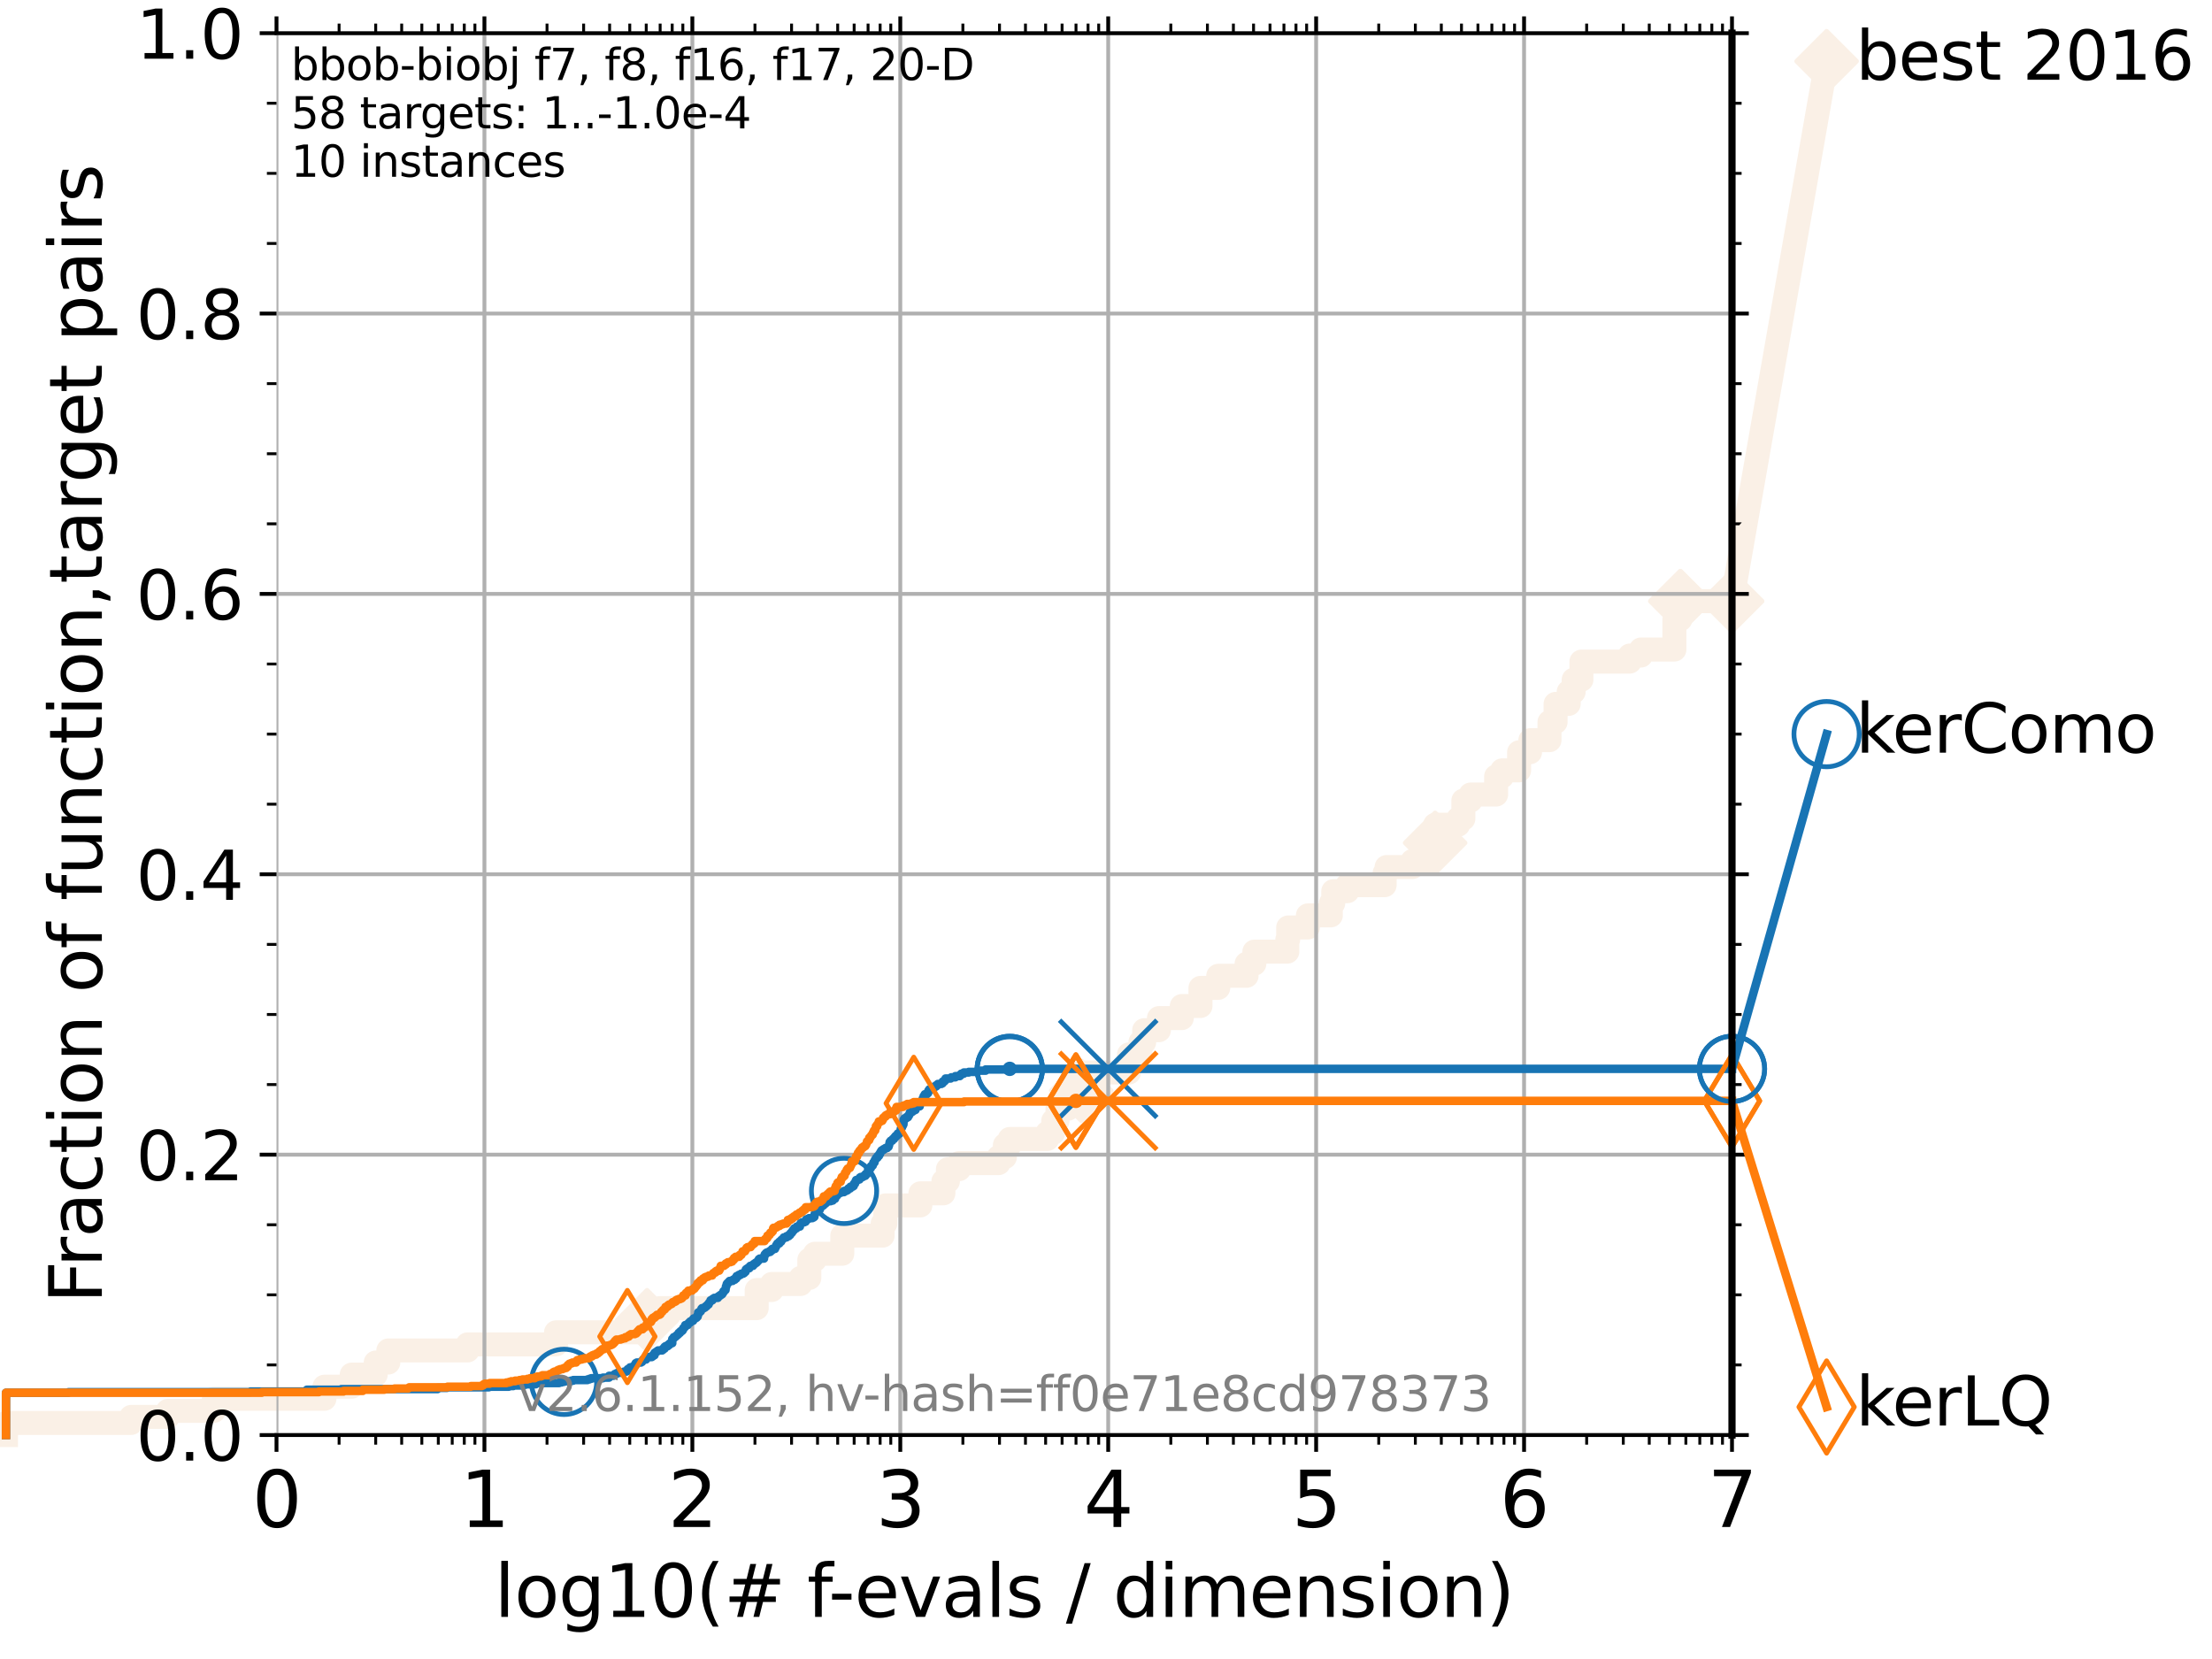 <?xml version="1.0" encoding="utf-8" standalone="no"?>
<!DOCTYPE svg PUBLIC "-//W3C//DTD SVG 1.1//EN"
  "http://www.w3.org/Graphics/SVG/1.1/DTD/svg11.dtd">
<svg xmlns:xlink="http://www.w3.org/1999/xlink" width="460.8pt" height="345.6pt" viewBox="0 0 460.8 345.6" xmlns="http://www.w3.org/2000/svg" version="1.1">
 <defs>
  <style type="text/css">*{stroke-linejoin: round; stroke-linecap: butt}</style>
 </defs>
 <g id="figure_1">
  <g id="patch_1">
   <path d="M 0 345.6 
L 460.8 345.6 
L 460.8 0 
L 0 0 
z
" style="fill: #ffffff"/>
  </g>
  <g id="axes_1">
   <g id="patch_2">
    <path d="M 57.6 298.944 
L 360.806 298.944 
L 360.806 6.912 
L 57.6 6.912 
z
" style="fill: #ffffff"/>
   </g>
   <g id="line2d_1">
    <path d="M 1.246 298.944 
L 1.246 296.426 
L 27.324 296.426 
L 27.324 295.168 
L 34.951 295.168 
L 34.951 293.909 
L 44.561 293.909 
L 44.561 291.391 
L 67.582 291.391 
L 67.582 288.874 
L 73.268 288.874 
L 73.268 286.356 
L 78.267 286.356 
L 78.267 283.839 
L 80.896 283.839 
L 80.896 281.321 
L 97.41 281.321 
L 97.41 280.063 
L 115.833 280.063 
L 115.833 277.545 
L 134.793 277.545 
L 134.793 275.028 
L 137.44 275.028 
L 137.44 272.51 
L 157.633 272.51 
L 157.633 268.734 
L 160.77 268.734 
L 160.77 267.475 
L 166.778 267.475 
L 166.778 266.216 
L 168.597 266.216 
L 168.597 262.44 
L 169.753 262.44 
L 169.753 261.181 
L 175.462 261.181 
L 175.462 257.405 
L 183.867 257.405 
L 183.867 254.887 
L 184.431 254.887 
L 184.431 251.111 
L 191.729 251.111 
L 191.729 248.594 
L 196.529 248.594 
L 196.529 246.076 
L 197.467 246.076 
L 197.467 243.559 
L 199.805 243.559 
L 199.805 242.3 
L 208.024 242.3 
L 208.024 241.041 
L 209.339 241.041 
L 209.339 238.524 
L 210.343 238.524 
L 210.343 237.265 
L 218.173 237.265 
L 218.173 236.006 
L 219.404 236.006 
L 219.404 233.489 
L 220.298 233.489 
L 220.298 230.971 
L 222.467 230.971 
L 222.467 227.195 
L 225.241 227.195 
L 225.241 223.418 
L 235.189 223.418 
L 235.189 219.642 
L 237.564 219.642 
L 237.564 217.125 
L 238.351 217.125 
L 238.351 214.607 
L 241.424 214.607 
L 241.424 212.09 
L 246.191 212.09 
L 246.191 209.572 
L 250.081 209.572 
L 250.081 205.796 
L 253.779 205.796 
L 253.779 203.278 
L 259.682 203.278 
L 259.682 200.761 
L 261.305 200.761 
L 261.305 198.243 
L 268.173 198.243 
L 268.173 195.726 
L 268.35 195.726 
L 268.35 193.208 
L 272.456 193.208 
L 272.456 190.691 
L 277.235 190.691 
L 277.235 188.173 
L 277.739 188.173 
L 277.739 185.656 
L 280.68 185.656 
L 280.68 184.397 
L 288.443 184.397 
L 288.443 181.879 
L 288.849 181.879 
L 288.849 180.621 
L 294.23 180.621 
L 294.23 179.362 
L 297.357 179.362 
L 297.357 175.586 
L 298.963 175.586 
L 298.963 171.809 
L 303.768 171.809 
L 303.768 170.551 
L 304.842 170.551 
L 304.842 166.774 
L 306.357 166.774 
L 306.357 165.516 
L 311.67 165.516 
L 311.67 161.739 
L 312.924 161.739 
L 312.924 160.481 
L 316.455 160.481 
L 316.455 156.704 
L 318.736 156.704 
L 318.802 154.187 
L 322.789 154.187 
L 322.789 150.41 
L 324.057 150.41 
L 324.057 146.634 
L 326.789 146.634 
L 326.789 144.117 
L 327.823 144.117 
L 327.823 141.599 
L 329.441 141.599 
L 329.441 137.823 
L 339.506 137.823 
L 339.506 136.564 
L 341.835 136.564 
L 341.835 135.305 
L 348.808 135.305 
L 348.811 129.012 
L 350.062 129.012 
L 350.062 125.235 
L 360.806 125.235 
L 360.806 125.235 
" style="fill: none; stroke: #faf0e6; stroke-width: 5; stroke-linecap: square"/>
   </g>
   <g id="line2d_2">
    <defs>
     <path id="m8966d7fd5f" d="M -0 6.223 
L 6.223 0 
L 0 -6.223 
L -6.223 -0 
z
" style="stroke: #faf0e6; stroke-linejoin: miter"/>
    </defs>
    <g>
     <use xlink:href="#m8966d7fd5f" x="134.793" y="275.028" style="fill: #faf0e6; stroke: #faf0e6; stroke-linejoin: miter"/>
     <use xlink:href="#m8966d7fd5f" x="225.241" y="227.195" style="fill: #faf0e6; stroke: #faf0e6; stroke-linejoin: miter"/>
     <use xlink:href="#m8966d7fd5f" x="298.963" y="175.586" style="fill: #faf0e6; stroke: #faf0e6; stroke-linejoin: miter"/>
     <use xlink:href="#m8966d7fd5f" x="350.062" y="125.235" style="fill: #faf0e6; stroke: #faf0e6; stroke-linejoin: miter"/>
     <use xlink:href="#m8966d7fd5f" x="350.062" y="125.235" style="fill: #faf0e6; stroke: #faf0e6; stroke-linejoin: miter"/>
     <use xlink:href="#m8966d7fd5f" x="360.806" y="125.235" style="fill: #faf0e6; stroke: #faf0e6; stroke-linejoin: miter"/>
    </g>
   </g>
   <g id="line2d_3">
    <path style="fill: none; stroke: #faf0e6; stroke-width: 5; stroke-linecap: square"/>
    <g/>
   </g>
   <g id="line2d_4">
    <path d="M 360.806 125.235 
L 380.515 12.753 
" style="fill: none; stroke: #faf0e6; stroke-width: 5; stroke-linecap: square"/>
    <g>
     <use xlink:href="#m8966d7fd5f" x="360.806" y="125.235" style="fill: #faf0e6; stroke: #faf0e6; stroke-linejoin: miter"/>
     <use xlink:href="#m8966d7fd5f" x="380.515" y="12.753" style="fill: #faf0e6; stroke: #faf0e6; stroke-linejoin: miter"/>
    </g>
   </g>
   <g id="matplotlib.axis_1">
    <g id="xtick_1">
     <g id="line2d_5">
      <path d="M 57.6 298.944 
L 57.6 6.912 
" clip-path="url(#pc786f379af)" style="fill: none; stroke: #b0b0b0; stroke-width: 0.8; stroke-linecap: square"/>
     </g>
     <g id="line2d_6">
      <defs>
       <path id="m59bb3404bd" d="M 0 0 
L 0 3.5 
" style="stroke: #000000; stroke-width: 0.8"/>
      </defs>
      <g>
       <use xlink:href="#m59bb3404bd" x="57.6" y="298.944" style="stroke: #000000; stroke-width: 0.8"/>
      </g>
     </g>
     <g id="line2d_7">
      <defs>
       <path id="m6bbcfa3407" d="M 0 0 
L 0 -3.5 
" style="stroke: #000000; stroke-width: 0.8"/>
      </defs>
      <g>
       <use xlink:href="#m6bbcfa3407" x="57.6" y="6.912" style="stroke: #000000; stroke-width: 0.8"/>
      </g>
     </g>
     <g id="text_1">
      <!-- 0 -->
      <g transform="translate(52.51 318.101) scale(0.16 -0.16)">
       <defs>
        <path id="DejaVuSans-30" d="M 2034 4250 
Q 1547 4250 1301 3770 
Q 1056 3291 1056 2328 
Q 1056 1369 1301 889 
Q 1547 409 2034 409 
Q 2525 409 2770 889 
Q 3016 1369 3016 2328 
Q 3016 3291 2770 3770 
Q 2525 4250 2034 4250 
z
M 2034 4750 
Q 2819 4750 3233 4129 
Q 3647 3509 3647 2328 
Q 3647 1150 3233 529 
Q 2819 -91 2034 -91 
Q 1250 -91 836 529 
Q 422 1150 422 2328 
Q 422 3509 836 4129 
Q 1250 4750 2034 4750 
z
" transform="scale(0.016)"/>
       </defs>
       <use xlink:href="#DejaVuSans-30"/>
      </g>
     </g>
    </g>
    <g id="xtick_2">
     <g id="line2d_8">
      <path d="M 100.915 298.944 
L 100.915 6.912 
" clip-path="url(#pc786f379af)" style="fill: none; stroke: #b0b0b0; stroke-width: 0.8; stroke-linecap: square"/>
     </g>
     <g id="line2d_9">
      <g>
       <use xlink:href="#m59bb3404bd" x="100.915" y="298.944" style="stroke: #000000; stroke-width: 0.8"/>
      </g>
     </g>
     <g id="line2d_10">
      <g>
       <use xlink:href="#m6bbcfa3407" x="100.915" y="6.912" style="stroke: #000000; stroke-width: 0.8"/>
      </g>
     </g>
     <g id="text_2">
      <!-- 1 -->
      <g transform="translate(95.825 318.101) scale(0.16 -0.16)">
       <defs>
        <path id="DejaVuSans-31" d="M 794 531 
L 1825 531 
L 1825 4091 
L 703 3866 
L 703 4441 
L 1819 4666 
L 2450 4666 
L 2450 531 
L 3481 531 
L 3481 0 
L 794 0 
L 794 531 
z
" transform="scale(0.016)"/>
       </defs>
       <use xlink:href="#DejaVuSans-31"/>
      </g>
     </g>
    </g>
    <g id="xtick_3">
     <g id="line2d_11">
      <path d="M 144.23 298.944 
L 144.23 6.912 
" clip-path="url(#pc786f379af)" style="fill: none; stroke: #b0b0b0; stroke-width: 0.8; stroke-linecap: square"/>
     </g>
     <g id="line2d_12">
      <g>
       <use xlink:href="#m59bb3404bd" x="144.23" y="298.944" style="stroke: #000000; stroke-width: 0.8"/>
      </g>
     </g>
     <g id="line2d_13">
      <g>
       <use xlink:href="#m6bbcfa3407" x="144.23" y="6.912" style="stroke: #000000; stroke-width: 0.8"/>
      </g>
     </g>
     <g id="text_3">
      <!-- 2 -->
      <g transform="translate(139.14 318.101) scale(0.16 -0.16)">
       <defs>
        <path id="DejaVuSans-32" d="M 1228 531 
L 3431 531 
L 3431 0 
L 469 0 
L 469 531 
Q 828 903 1448 1529 
Q 2069 2156 2228 2338 
Q 2531 2678 2651 2914 
Q 2772 3150 2772 3378 
Q 2772 3750 2511 3984 
Q 2250 4219 1831 4219 
Q 1534 4219 1204 4116 
Q 875 4013 500 3803 
L 500 4441 
Q 881 4594 1212 4672 
Q 1544 4750 1819 4750 
Q 2544 4750 2975 4387 
Q 3406 4025 3406 3419 
Q 3406 3131 3298 2873 
Q 3191 2616 2906 2266 
Q 2828 2175 2409 1742 
Q 1991 1309 1228 531 
z
" transform="scale(0.016)"/>
       </defs>
       <use xlink:href="#DejaVuSans-32"/>
      </g>
     </g>
    </g>
    <g id="xtick_4">
     <g id="line2d_14">
      <path d="M 187.546 298.944 
L 187.546 6.912 
" clip-path="url(#pc786f379af)" style="fill: none; stroke: #b0b0b0; stroke-width: 0.8; stroke-linecap: square"/>
     </g>
     <g id="line2d_15">
      <g>
       <use xlink:href="#m59bb3404bd" x="187.546" y="298.944" style="stroke: #000000; stroke-width: 0.8"/>
      </g>
     </g>
     <g id="line2d_16">
      <g>
       <use xlink:href="#m6bbcfa3407" x="187.546" y="6.912" style="stroke: #000000; stroke-width: 0.8"/>
      </g>
     </g>
     <g id="text_4">
      <!-- 3 -->
      <g transform="translate(182.456 318.101) scale(0.16 -0.16)">
       <defs>
        <path id="DejaVuSans-33" d="M 2597 2516 
Q 3050 2419 3304 2112 
Q 3559 1806 3559 1356 
Q 3559 666 3084 287 
Q 2609 -91 1734 -91 
Q 1441 -91 1130 -33 
Q 819 25 488 141 
L 488 750 
Q 750 597 1062 519 
Q 1375 441 1716 441 
Q 2309 441 2620 675 
Q 2931 909 2931 1356 
Q 2931 1769 2642 2001 
Q 2353 2234 1838 2234 
L 1294 2234 
L 1294 2753 
L 1863 2753 
Q 2328 2753 2575 2939 
Q 2822 3125 2822 3475 
Q 2822 3834 2567 4026 
Q 2313 4219 1838 4219 
Q 1578 4219 1281 4162 
Q 984 4106 628 3988 
L 628 4550 
Q 988 4650 1302 4700 
Q 1616 4750 1894 4750 
Q 2613 4750 3031 4423 
Q 3450 4097 3450 3541 
Q 3450 3153 3228 2886 
Q 3006 2619 2597 2516 
z
" transform="scale(0.016)"/>
       </defs>
       <use xlink:href="#DejaVuSans-33"/>
      </g>
     </g>
    </g>
    <g id="xtick_5">
     <g id="line2d_17">
      <path d="M 230.861 298.944 
L 230.861 6.912 
" clip-path="url(#pc786f379af)" style="fill: none; stroke: #b0b0b0; stroke-width: 0.8; stroke-linecap: square"/>
     </g>
     <g id="line2d_18">
      <g>
       <use xlink:href="#m59bb3404bd" x="230.861" y="298.944" style="stroke: #000000; stroke-width: 0.8"/>
      </g>
     </g>
     <g id="line2d_19">
      <g>
       <use xlink:href="#m6bbcfa3407" x="230.861" y="6.912" style="stroke: #000000; stroke-width: 0.8"/>
      </g>
     </g>
     <g id="text_5">
      <!-- 4 -->
      <g transform="translate(225.771 318.101) scale(0.16 -0.16)">
       <defs>
        <path id="DejaVuSans-34" d="M 2419 4116 
L 825 1625 
L 2419 1625 
L 2419 4116 
z
M 2253 4666 
L 3047 4666 
L 3047 1625 
L 3713 1625 
L 3713 1100 
L 3047 1100 
L 3047 0 
L 2419 0 
L 2419 1100 
L 313 1100 
L 313 1709 
L 2253 4666 
z
" transform="scale(0.016)"/>
       </defs>
       <use xlink:href="#DejaVuSans-34"/>
      </g>
     </g>
    </g>
    <g id="xtick_6">
     <g id="line2d_20">
      <path d="M 274.176 298.944 
L 274.176 6.912 
" clip-path="url(#pc786f379af)" style="fill: none; stroke: #b0b0b0; stroke-width: 0.8; stroke-linecap: square"/>
     </g>
     <g id="line2d_21">
      <g>
       <use xlink:href="#m59bb3404bd" x="274.176" y="298.944" style="stroke: #000000; stroke-width: 0.8"/>
      </g>
     </g>
     <g id="line2d_22">
      <g>
       <use xlink:href="#m6bbcfa3407" x="274.176" y="6.912" style="stroke: #000000; stroke-width: 0.8"/>
      </g>
     </g>
     <g id="text_6">
      <!-- 5 -->
      <g transform="translate(269.086 318.101) scale(0.16 -0.16)">
       <defs>
        <path id="DejaVuSans-35" d="M 691 4666 
L 3169 4666 
L 3169 4134 
L 1269 4134 
L 1269 2991 
Q 1406 3038 1543 3061 
Q 1681 3084 1819 3084 
Q 2600 3084 3056 2656 
Q 3513 2228 3513 1497 
Q 3513 744 3044 326 
Q 2575 -91 1722 -91 
Q 1428 -91 1123 -41 
Q 819 9 494 109 
L 494 744 
Q 775 591 1075 516 
Q 1375 441 1709 441 
Q 2250 441 2565 725 
Q 2881 1009 2881 1497 
Q 2881 1984 2565 2268 
Q 2250 2553 1709 2553 
Q 1456 2553 1204 2497 
Q 953 2441 691 2322 
L 691 4666 
z
" transform="scale(0.016)"/>
       </defs>
       <use xlink:href="#DejaVuSans-35"/>
      </g>
     </g>
    </g>
    <g id="xtick_7">
     <g id="line2d_23">
      <path d="M 317.491 298.944 
L 317.491 6.912 
" clip-path="url(#pc786f379af)" style="fill: none; stroke: #b0b0b0; stroke-width: 0.8; stroke-linecap: square"/>
     </g>
     <g id="line2d_24">
      <g>
       <use xlink:href="#m59bb3404bd" x="317.491" y="298.944" style="stroke: #000000; stroke-width: 0.8"/>
      </g>
     </g>
     <g id="line2d_25">
      <g>
       <use xlink:href="#m6bbcfa3407" x="317.491" y="6.912" style="stroke: #000000; stroke-width: 0.8"/>
      </g>
     </g>
     <g id="text_7">
      <!-- 6 -->
      <g transform="translate(312.401 318.101) scale(0.16 -0.16)">
       <defs>
        <path id="DejaVuSans-36" d="M 2113 2584 
Q 1688 2584 1439 2293 
Q 1191 2003 1191 1497 
Q 1191 994 1439 701 
Q 1688 409 2113 409 
Q 2538 409 2786 701 
Q 3034 994 3034 1497 
Q 3034 2003 2786 2293 
Q 2538 2584 2113 2584 
z
M 3366 4563 
L 3366 3988 
Q 3128 4100 2886 4159 
Q 2644 4219 2406 4219 
Q 1781 4219 1451 3797 
Q 1122 3375 1075 2522 
Q 1259 2794 1537 2939 
Q 1816 3084 2150 3084 
Q 2853 3084 3261 2657 
Q 3669 2231 3669 1497 
Q 3669 778 3244 343 
Q 2819 -91 2113 -91 
Q 1303 -91 875 529 
Q 447 1150 447 2328 
Q 447 3434 972 4092 
Q 1497 4750 2381 4750 
Q 2619 4750 2861 4703 
Q 3103 4656 3366 4563 
z
" transform="scale(0.016)"/>
       </defs>
       <use xlink:href="#DejaVuSans-36"/>
      </g>
     </g>
    </g>
    <g id="xtick_8">
     <g id="line2d_26">
      <path d="M 360.806 298.944 
L 360.806 6.912 
" clip-path="url(#pc786f379af)" style="fill: none; stroke: #b0b0b0; stroke-width: 0.8; stroke-linecap: square"/>
     </g>
     <g id="line2d_27">
      <g>
       <use xlink:href="#m59bb3404bd" x="360.806" y="298.944" style="stroke: #000000; stroke-width: 0.8"/>
      </g>
     </g>
     <g id="line2d_28">
      <g>
       <use xlink:href="#m6bbcfa3407" x="360.806" y="6.912" style="stroke: #000000; stroke-width: 0.8"/>
      </g>
     </g>
     <g id="text_8">
      <!-- 7 -->
      <g transform="translate(355.716 318.101) scale(0.16 -0.16)">
       <defs>
        <path id="DejaVuSans-37" d="M 525 4666 
L 3525 4666 
L 3525 4397 
L 1831 0 
L 1172 0 
L 2766 4134 
L 525 4134 
L 525 4666 
z
" transform="scale(0.016)"/>
       </defs>
       <use xlink:href="#DejaVuSans-37"/>
      </g>
     </g>
    </g>
    <g id="xtick_9">
     <g id="line2d_29">
      <defs>
       <path id="mcbefd3934b" d="M 0 0 
L 0 2 
" style="stroke: #000000; stroke-width: 0.6"/>
      </defs>
      <g>
       <use xlink:href="#mcbefd3934b" x="70.639" y="298.944" style="stroke: #000000; stroke-width: 0.6"/>
      </g>
     </g>
     <g id="line2d_30">
      <defs>
       <path id="mb75770675c" d="M 0 0 
L 0 -2 
" style="stroke: #000000; stroke-width: 0.6"/>
      </defs>
      <g>
       <use xlink:href="#mb75770675c" x="70.639" y="6.912" style="stroke: #000000; stroke-width: 0.6"/>
      </g>
     </g>
    </g>
    <g id="xtick_10">
     <g id="line2d_31">
      <g>
       <use xlink:href="#mcbefd3934b" x="78.267" y="298.944" style="stroke: #000000; stroke-width: 0.6"/>
      </g>
     </g>
     <g id="line2d_32">
      <g>
       <use xlink:href="#mb75770675c" x="78.267" y="6.912" style="stroke: #000000; stroke-width: 0.6"/>
      </g>
     </g>
    </g>
    <g id="xtick_11">
     <g id="line2d_33">
      <g>
       <use xlink:href="#mcbefd3934b" x="83.678" y="298.944" style="stroke: #000000; stroke-width: 0.6"/>
      </g>
     </g>
     <g id="line2d_34">
      <g>
       <use xlink:href="#mb75770675c" x="83.678" y="6.912" style="stroke: #000000; stroke-width: 0.6"/>
      </g>
     </g>
    </g>
    <g id="xtick_12">
     <g id="line2d_35">
      <g>
       <use xlink:href="#mcbefd3934b" x="87.876" y="298.944" style="stroke: #000000; stroke-width: 0.6"/>
      </g>
     </g>
     <g id="line2d_36">
      <g>
       <use xlink:href="#mb75770675c" x="87.876" y="6.912" style="stroke: #000000; stroke-width: 0.6"/>
      </g>
     </g>
    </g>
    <g id="xtick_13">
     <g id="line2d_37">
      <g>
       <use xlink:href="#mcbefd3934b" x="91.306" y="298.944" style="stroke: #000000; stroke-width: 0.6"/>
      </g>
     </g>
     <g id="line2d_38">
      <g>
       <use xlink:href="#mb75770675c" x="91.306" y="6.912" style="stroke: #000000; stroke-width: 0.6"/>
      </g>
     </g>
    </g>
    <g id="xtick_14">
     <g id="line2d_39">
      <g>
       <use xlink:href="#mcbefd3934b" x="94.206" y="298.944" style="stroke: #000000; stroke-width: 0.6"/>
      </g>
     </g>
     <g id="line2d_40">
      <g>
       <use xlink:href="#mb75770675c" x="94.206" y="6.912" style="stroke: #000000; stroke-width: 0.6"/>
      </g>
     </g>
    </g>
    <g id="xtick_15">
     <g id="line2d_41">
      <g>
       <use xlink:href="#mcbefd3934b" x="96.718" y="298.944" style="stroke: #000000; stroke-width: 0.6"/>
      </g>
     </g>
     <g id="line2d_42">
      <g>
       <use xlink:href="#mb75770675c" x="96.718" y="6.912" style="stroke: #000000; stroke-width: 0.6"/>
      </g>
     </g>
    </g>
    <g id="xtick_16">
     <g id="line2d_43">
      <g>
       <use xlink:href="#mcbefd3934b" x="98.933" y="298.944" style="stroke: #000000; stroke-width: 0.6"/>
      </g>
     </g>
     <g id="line2d_44">
      <g>
       <use xlink:href="#mb75770675c" x="98.933" y="6.912" style="stroke: #000000; stroke-width: 0.6"/>
      </g>
     </g>
    </g>
    <g id="xtick_17">
     <g id="line2d_45">
      <g>
       <use xlink:href="#mcbefd3934b" x="113.954" y="298.944" style="stroke: #000000; stroke-width: 0.6"/>
      </g>
     </g>
     <g id="line2d_46">
      <g>
       <use xlink:href="#mb75770675c" x="113.954" y="6.912" style="stroke: #000000; stroke-width: 0.6"/>
      </g>
     </g>
    </g>
    <g id="xtick_18">
     <g id="line2d_47">
      <g>
       <use xlink:href="#mcbefd3934b" x="121.582" y="298.944" style="stroke: #000000; stroke-width: 0.6"/>
      </g>
     </g>
     <g id="line2d_48">
      <g>
       <use xlink:href="#mb75770675c" x="121.582" y="6.912" style="stroke: #000000; stroke-width: 0.6"/>
      </g>
     </g>
    </g>
    <g id="xtick_19">
     <g id="line2d_49">
      <g>
       <use xlink:href="#mcbefd3934b" x="126.994" y="298.944" style="stroke: #000000; stroke-width: 0.6"/>
      </g>
     </g>
     <g id="line2d_50">
      <g>
       <use xlink:href="#mb75770675c" x="126.994" y="6.912" style="stroke: #000000; stroke-width: 0.6"/>
      </g>
     </g>
    </g>
    <g id="xtick_20">
     <g id="line2d_51">
      <g>
       <use xlink:href="#mcbefd3934b" x="131.191" y="298.944" style="stroke: #000000; stroke-width: 0.6"/>
      </g>
     </g>
     <g id="line2d_52">
      <g>
       <use xlink:href="#mb75770675c" x="131.191" y="6.912" style="stroke: #000000; stroke-width: 0.6"/>
      </g>
     </g>
    </g>
    <g id="xtick_21">
     <g id="line2d_53">
      <g>
       <use xlink:href="#mcbefd3934b" x="134.621" y="298.944" style="stroke: #000000; stroke-width: 0.6"/>
      </g>
     </g>
     <g id="line2d_54">
      <g>
       <use xlink:href="#mb75770675c" x="134.621" y="6.912" style="stroke: #000000; stroke-width: 0.6"/>
      </g>
     </g>
    </g>
    <g id="xtick_22">
     <g id="line2d_55">
      <g>
       <use xlink:href="#mcbefd3934b" x="137.521" y="298.944" style="stroke: #000000; stroke-width: 0.6"/>
      </g>
     </g>
     <g id="line2d_56">
      <g>
       <use xlink:href="#mb75770675c" x="137.521" y="6.912" style="stroke: #000000; stroke-width: 0.6"/>
      </g>
     </g>
    </g>
    <g id="xtick_23">
     <g id="line2d_57">
      <g>
       <use xlink:href="#mcbefd3934b" x="140.033" y="298.944" style="stroke: #000000; stroke-width: 0.6"/>
      </g>
     </g>
     <g id="line2d_58">
      <g>
       <use xlink:href="#mb75770675c" x="140.033" y="6.912" style="stroke: #000000; stroke-width: 0.6"/>
      </g>
     </g>
    </g>
    <g id="xtick_24">
     <g id="line2d_59">
      <g>
       <use xlink:href="#mcbefd3934b" x="142.248" y="298.944" style="stroke: #000000; stroke-width: 0.6"/>
      </g>
     </g>
     <g id="line2d_60">
      <g>
       <use xlink:href="#mb75770675c" x="142.248" y="6.912" style="stroke: #000000; stroke-width: 0.6"/>
      </g>
     </g>
    </g>
    <g id="xtick_25">
     <g id="line2d_61">
      <g>
       <use xlink:href="#mcbefd3934b" x="157.27" y="298.944" style="stroke: #000000; stroke-width: 0.6"/>
      </g>
     </g>
     <g id="line2d_62">
      <g>
       <use xlink:href="#mb75770675c" x="157.27" y="6.912" style="stroke: #000000; stroke-width: 0.6"/>
      </g>
     </g>
    </g>
    <g id="xtick_26">
     <g id="line2d_63">
      <g>
       <use xlink:href="#mcbefd3934b" x="164.897" y="298.944" style="stroke: #000000; stroke-width: 0.6"/>
      </g>
     </g>
     <g id="line2d_64">
      <g>
       <use xlink:href="#mb75770675c" x="164.897" y="6.912" style="stroke: #000000; stroke-width: 0.6"/>
      </g>
     </g>
    </g>
    <g id="xtick_27">
     <g id="line2d_65">
      <g>
       <use xlink:href="#mcbefd3934b" x="170.309" y="298.944" style="stroke: #000000; stroke-width: 0.6"/>
      </g>
     </g>
     <g id="line2d_66">
      <g>
       <use xlink:href="#mb75770675c" x="170.309" y="6.912" style="stroke: #000000; stroke-width: 0.6"/>
      </g>
     </g>
    </g>
    <g id="xtick_28">
     <g id="line2d_67">
      <g>
       <use xlink:href="#mcbefd3934b" x="174.506" y="298.944" style="stroke: #000000; stroke-width: 0.6"/>
      </g>
     </g>
     <g id="line2d_68">
      <g>
       <use xlink:href="#mb75770675c" x="174.506" y="6.912" style="stroke: #000000; stroke-width: 0.6"/>
      </g>
     </g>
    </g>
    <g id="xtick_29">
     <g id="line2d_69">
      <g>
       <use xlink:href="#mcbefd3934b" x="177.936" y="298.944" style="stroke: #000000; stroke-width: 0.6"/>
      </g>
     </g>
     <g id="line2d_70">
      <g>
       <use xlink:href="#mb75770675c" x="177.936" y="6.912" style="stroke: #000000; stroke-width: 0.6"/>
      </g>
     </g>
    </g>
    <g id="xtick_30">
     <g id="line2d_71">
      <g>
       <use xlink:href="#mcbefd3934b" x="180.836" y="298.944" style="stroke: #000000; stroke-width: 0.6"/>
      </g>
     </g>
     <g id="line2d_72">
      <g>
       <use xlink:href="#mb75770675c" x="180.836" y="6.912" style="stroke: #000000; stroke-width: 0.6"/>
      </g>
     </g>
    </g>
    <g id="xtick_31">
     <g id="line2d_73">
      <g>
       <use xlink:href="#mcbefd3934b" x="183.348" y="298.944" style="stroke: #000000; stroke-width: 0.6"/>
      </g>
     </g>
     <g id="line2d_74">
      <g>
       <use xlink:href="#mb75770675c" x="183.348" y="6.912" style="stroke: #000000; stroke-width: 0.6"/>
      </g>
     </g>
    </g>
    <g id="xtick_32">
     <g id="line2d_75">
      <g>
       <use xlink:href="#mcbefd3934b" x="185.564" y="298.944" style="stroke: #000000; stroke-width: 0.6"/>
      </g>
     </g>
     <g id="line2d_76">
      <g>
       <use xlink:href="#mb75770675c" x="185.564" y="6.912" style="stroke: #000000; stroke-width: 0.6"/>
      </g>
     </g>
    </g>
    <g id="xtick_33">
     <g id="line2d_77">
      <g>
       <use xlink:href="#mcbefd3934b" x="200.585" y="298.944" style="stroke: #000000; stroke-width: 0.6"/>
      </g>
     </g>
     <g id="line2d_78">
      <g>
       <use xlink:href="#mb75770675c" x="200.585" y="6.912" style="stroke: #000000; stroke-width: 0.6"/>
      </g>
     </g>
    </g>
    <g id="xtick_34">
     <g id="line2d_79">
      <g>
       <use xlink:href="#mcbefd3934b" x="208.212" y="298.944" style="stroke: #000000; stroke-width: 0.6"/>
      </g>
     </g>
     <g id="line2d_80">
      <g>
       <use xlink:href="#mb75770675c" x="208.212" y="6.912" style="stroke: #000000; stroke-width: 0.6"/>
      </g>
     </g>
    </g>
    <g id="xtick_35">
     <g id="line2d_81">
      <g>
       <use xlink:href="#mcbefd3934b" x="213.624" y="298.944" style="stroke: #000000; stroke-width: 0.6"/>
      </g>
     </g>
     <g id="line2d_82">
      <g>
       <use xlink:href="#mb75770675c" x="213.624" y="6.912" style="stroke: #000000; stroke-width: 0.6"/>
      </g>
     </g>
    </g>
    <g id="xtick_36">
     <g id="line2d_83">
      <g>
       <use xlink:href="#mcbefd3934b" x="217.822" y="298.944" style="stroke: #000000; stroke-width: 0.6"/>
      </g>
     </g>
     <g id="line2d_84">
      <g>
       <use xlink:href="#mb75770675c" x="217.822" y="6.912" style="stroke: #000000; stroke-width: 0.6"/>
      </g>
     </g>
    </g>
    <g id="xtick_37">
     <g id="line2d_85">
      <g>
       <use xlink:href="#mcbefd3934b" x="221.251" y="298.944" style="stroke: #000000; stroke-width: 0.6"/>
      </g>
     </g>
     <g id="line2d_86">
      <g>
       <use xlink:href="#mb75770675c" x="221.251" y="6.912" style="stroke: #000000; stroke-width: 0.6"/>
      </g>
     </g>
    </g>
    <g id="xtick_38">
     <g id="line2d_87">
      <g>
       <use xlink:href="#mcbefd3934b" x="224.151" y="298.944" style="stroke: #000000; stroke-width: 0.6"/>
      </g>
     </g>
     <g id="line2d_88">
      <g>
       <use xlink:href="#mb75770675c" x="224.151" y="6.912" style="stroke: #000000; stroke-width: 0.6"/>
      </g>
     </g>
    </g>
    <g id="xtick_39">
     <g id="line2d_89">
      <g>
       <use xlink:href="#mcbefd3934b" x="226.663" y="298.944" style="stroke: #000000; stroke-width: 0.6"/>
      </g>
     </g>
     <g id="line2d_90">
      <g>
       <use xlink:href="#mb75770675c" x="226.663" y="6.912" style="stroke: #000000; stroke-width: 0.6"/>
      </g>
     </g>
    </g>
    <g id="xtick_40">
     <g id="line2d_91">
      <g>
       <use xlink:href="#mcbefd3934b" x="228.879" y="298.944" style="stroke: #000000; stroke-width: 0.6"/>
      </g>
     </g>
     <g id="line2d_92">
      <g>
       <use xlink:href="#mb75770675c" x="228.879" y="6.912" style="stroke: #000000; stroke-width: 0.6"/>
      </g>
     </g>
    </g>
    <g id="xtick_41">
     <g id="line2d_93">
      <g>
       <use xlink:href="#mcbefd3934b" x="243.9" y="298.944" style="stroke: #000000; stroke-width: 0.6"/>
      </g>
     </g>
     <g id="line2d_94">
      <g>
       <use xlink:href="#mb75770675c" x="243.9" y="6.912" style="stroke: #000000; stroke-width: 0.6"/>
      </g>
     </g>
    </g>
    <g id="xtick_42">
     <g id="line2d_95">
      <g>
       <use xlink:href="#mcbefd3934b" x="251.527" y="298.944" style="stroke: #000000; stroke-width: 0.6"/>
      </g>
     </g>
     <g id="line2d_96">
      <g>
       <use xlink:href="#mb75770675c" x="251.527" y="6.912" style="stroke: #000000; stroke-width: 0.6"/>
      </g>
     </g>
    </g>
    <g id="xtick_43">
     <g id="line2d_97">
      <g>
       <use xlink:href="#mcbefd3934b" x="256.939" y="298.944" style="stroke: #000000; stroke-width: 0.6"/>
      </g>
     </g>
     <g id="line2d_98">
      <g>
       <use xlink:href="#mb75770675c" x="256.939" y="6.912" style="stroke: #000000; stroke-width: 0.6"/>
      </g>
     </g>
    </g>
    <g id="xtick_44">
     <g id="line2d_99">
      <g>
       <use xlink:href="#mcbefd3934b" x="261.137" y="298.944" style="stroke: #000000; stroke-width: 0.6"/>
      </g>
     </g>
     <g id="line2d_100">
      <g>
       <use xlink:href="#mb75770675c" x="261.137" y="6.912" style="stroke: #000000; stroke-width: 0.6"/>
      </g>
     </g>
    </g>
    <g id="xtick_45">
     <g id="line2d_101">
      <g>
       <use xlink:href="#mcbefd3934b" x="264.567" y="298.944" style="stroke: #000000; stroke-width: 0.6"/>
      </g>
     </g>
     <g id="line2d_102">
      <g>
       <use xlink:href="#mb75770675c" x="264.567" y="6.912" style="stroke: #000000; stroke-width: 0.6"/>
      </g>
     </g>
    </g>
    <g id="xtick_46">
     <g id="line2d_103">
      <g>
       <use xlink:href="#mcbefd3934b" x="267.466" y="298.944" style="stroke: #000000; stroke-width: 0.6"/>
      </g>
     </g>
     <g id="line2d_104">
      <g>
       <use xlink:href="#mb75770675c" x="267.466" y="6.912" style="stroke: #000000; stroke-width: 0.6"/>
      </g>
     </g>
    </g>
    <g id="xtick_47">
     <g id="line2d_105">
      <g>
       <use xlink:href="#mcbefd3934b" x="269.978" y="298.944" style="stroke: #000000; stroke-width: 0.6"/>
      </g>
     </g>
     <g id="line2d_106">
      <g>
       <use xlink:href="#mb75770675c" x="269.978" y="6.912" style="stroke: #000000; stroke-width: 0.6"/>
      </g>
     </g>
    </g>
    <g id="xtick_48">
     <g id="line2d_107">
      <g>
       <use xlink:href="#mcbefd3934b" x="272.194" y="298.944" style="stroke: #000000; stroke-width: 0.6"/>
      </g>
     </g>
     <g id="line2d_108">
      <g>
       <use xlink:href="#mb75770675c" x="272.194" y="6.912" style="stroke: #000000; stroke-width: 0.6"/>
      </g>
     </g>
    </g>
    <g id="xtick_49">
     <g id="line2d_109">
      <g>
       <use xlink:href="#mcbefd3934b" x="287.215" y="298.944" style="stroke: #000000; stroke-width: 0.6"/>
      </g>
     </g>
     <g id="line2d_110">
      <g>
       <use xlink:href="#mb75770675c" x="287.215" y="6.912" style="stroke: #000000; stroke-width: 0.6"/>
      </g>
     </g>
    </g>
    <g id="xtick_50">
     <g id="line2d_111">
      <g>
       <use xlink:href="#mcbefd3934b" x="294.843" y="298.944" style="stroke: #000000; stroke-width: 0.6"/>
      </g>
     </g>
     <g id="line2d_112">
      <g>
       <use xlink:href="#mb75770675c" x="294.843" y="6.912" style="stroke: #000000; stroke-width: 0.6"/>
      </g>
     </g>
    </g>
    <g id="xtick_51">
     <g id="line2d_113">
      <g>
       <use xlink:href="#mcbefd3934b" x="300.254" y="298.944" style="stroke: #000000; stroke-width: 0.6"/>
      </g>
     </g>
     <g id="line2d_114">
      <g>
       <use xlink:href="#mb75770675c" x="300.254" y="6.912" style="stroke: #000000; stroke-width: 0.6"/>
      </g>
     </g>
    </g>
    <g id="xtick_52">
     <g id="line2d_115">
      <g>
       <use xlink:href="#mcbefd3934b" x="304.452" y="298.944" style="stroke: #000000; stroke-width: 0.6"/>
      </g>
     </g>
     <g id="line2d_116">
      <g>
       <use xlink:href="#mb75770675c" x="304.452" y="6.912" style="stroke: #000000; stroke-width: 0.6"/>
      </g>
     </g>
    </g>
    <g id="xtick_53">
     <g id="line2d_117">
      <g>
       <use xlink:href="#mcbefd3934b" x="307.882" y="298.944" style="stroke: #000000; stroke-width: 0.6"/>
      </g>
     </g>
     <g id="line2d_118">
      <g>
       <use xlink:href="#mb75770675c" x="307.882" y="6.912" style="stroke: #000000; stroke-width: 0.6"/>
      </g>
     </g>
    </g>
    <g id="xtick_54">
     <g id="line2d_119">
      <g>
       <use xlink:href="#mcbefd3934b" x="310.782" y="298.944" style="stroke: #000000; stroke-width: 0.6"/>
      </g>
     </g>
     <g id="line2d_120">
      <g>
       <use xlink:href="#mb75770675c" x="310.782" y="6.912" style="stroke: #000000; stroke-width: 0.6"/>
      </g>
     </g>
    </g>
    <g id="xtick_55">
     <g id="line2d_121">
      <g>
       <use xlink:href="#mcbefd3934b" x="313.294" y="298.944" style="stroke: #000000; stroke-width: 0.6"/>
      </g>
     </g>
     <g id="line2d_122">
      <g>
       <use xlink:href="#mb75770675c" x="313.294" y="6.912" style="stroke: #000000; stroke-width: 0.6"/>
      </g>
     </g>
    </g>
    <g id="xtick_56">
     <g id="line2d_123">
      <g>
       <use xlink:href="#mcbefd3934b" x="315.509" y="298.944" style="stroke: #000000; stroke-width: 0.6"/>
      </g>
     </g>
     <g id="line2d_124">
      <g>
       <use xlink:href="#mb75770675c" x="315.509" y="6.912" style="stroke: #000000; stroke-width: 0.6"/>
      </g>
     </g>
    </g>
    <g id="xtick_57">
     <g id="line2d_125">
      <g>
       <use xlink:href="#mcbefd3934b" x="330.53" y="298.944" style="stroke: #000000; stroke-width: 0.6"/>
      </g>
     </g>
     <g id="line2d_126">
      <g>
       <use xlink:href="#mb75770675c" x="330.53" y="6.912" style="stroke: #000000; stroke-width: 0.6"/>
      </g>
     </g>
    </g>
    <g id="xtick_58">
     <g id="line2d_127">
      <g>
       <use xlink:href="#mcbefd3934b" x="338.158" y="298.944" style="stroke: #000000; stroke-width: 0.6"/>
      </g>
     </g>
     <g id="line2d_128">
      <g>
       <use xlink:href="#mb75770675c" x="338.158" y="6.912" style="stroke: #000000; stroke-width: 0.6"/>
      </g>
     </g>
    </g>
    <g id="xtick_59">
     <g id="line2d_129">
      <g>
       <use xlink:href="#mcbefd3934b" x="343.57" y="298.944" style="stroke: #000000; stroke-width: 0.6"/>
      </g>
     </g>
     <g id="line2d_130">
      <g>
       <use xlink:href="#mb75770675c" x="343.57" y="6.912" style="stroke: #000000; stroke-width: 0.6"/>
      </g>
     </g>
    </g>
    <g id="xtick_60">
     <g id="line2d_131">
      <g>
       <use xlink:href="#mcbefd3934b" x="347.767" y="298.944" style="stroke: #000000; stroke-width: 0.6"/>
      </g>
     </g>
     <g id="line2d_132">
      <g>
       <use xlink:href="#mb75770675c" x="347.767" y="6.912" style="stroke: #000000; stroke-width: 0.6"/>
      </g>
     </g>
    </g>
    <g id="xtick_61">
     <g id="line2d_133">
      <g>
       <use xlink:href="#mcbefd3934b" x="351.197" y="298.944" style="stroke: #000000; stroke-width: 0.6"/>
      </g>
     </g>
     <g id="line2d_134">
      <g>
       <use xlink:href="#mb75770675c" x="351.197" y="6.912" style="stroke: #000000; stroke-width: 0.6"/>
      </g>
     </g>
    </g>
    <g id="xtick_62">
     <g id="line2d_135">
      <g>
       <use xlink:href="#mcbefd3934b" x="354.097" y="298.944" style="stroke: #000000; stroke-width: 0.6"/>
      </g>
     </g>
     <g id="line2d_136">
      <g>
       <use xlink:href="#mb75770675c" x="354.097" y="6.912" style="stroke: #000000; stroke-width: 0.6"/>
      </g>
     </g>
    </g>
    <g id="xtick_63">
     <g id="line2d_137">
      <g>
       <use xlink:href="#mcbefd3934b" x="356.609" y="298.944" style="stroke: #000000; stroke-width: 0.6"/>
      </g>
     </g>
     <g id="line2d_138">
      <g>
       <use xlink:href="#mb75770675c" x="356.609" y="6.912" style="stroke: #000000; stroke-width: 0.6"/>
      </g>
     </g>
    </g>
    <g id="xtick_64">
     <g id="line2d_139">
      <g>
       <use xlink:href="#mcbefd3934b" x="358.824" y="298.944" style="stroke: #000000; stroke-width: 0.6"/>
      </g>
     </g>
     <g id="line2d_140">
      <g>
       <use xlink:href="#mb75770675c" x="358.824" y="6.912" style="stroke: #000000; stroke-width: 0.6"/>
      </g>
     </g>
    </g>
    <g id="text_9">
     <!-- log10(# f-evals / dimension) -->
     <g transform="translate(102.986 336.827) scale(0.15 -0.15)">
      <defs>
       <path id="DejaVuSans-6c" d="M 603 4863 
L 1178 4863 
L 1178 0 
L 603 0 
L 603 4863 
z
" transform="scale(0.016)"/>
       <path id="DejaVuSans-6f" d="M 1959 3097 
Q 1497 3097 1228 2736 
Q 959 2375 959 1747 
Q 959 1119 1226 758 
Q 1494 397 1959 397 
Q 2419 397 2687 759 
Q 2956 1122 2956 1747 
Q 2956 2369 2687 2733 
Q 2419 3097 1959 3097 
z
M 1959 3584 
Q 2709 3584 3137 3096 
Q 3566 2609 3566 1747 
Q 3566 888 3137 398 
Q 2709 -91 1959 -91 
Q 1206 -91 779 398 
Q 353 888 353 1747 
Q 353 2609 779 3096 
Q 1206 3584 1959 3584 
z
" transform="scale(0.016)"/>
       <path id="DejaVuSans-67" d="M 2906 1791 
Q 2906 2416 2648 2759 
Q 2391 3103 1925 3103 
Q 1463 3103 1205 2759 
Q 947 2416 947 1791 
Q 947 1169 1205 825 
Q 1463 481 1925 481 
Q 2391 481 2648 825 
Q 2906 1169 2906 1791 
z
M 3481 434 
Q 3481 -459 3084 -895 
Q 2688 -1331 1869 -1331 
Q 1566 -1331 1297 -1286 
Q 1028 -1241 775 -1147 
L 775 -588 
Q 1028 -725 1275 -790 
Q 1522 -856 1778 -856 
Q 2344 -856 2625 -561 
Q 2906 -266 2906 331 
L 2906 616 
Q 2728 306 2450 153 
Q 2172 0 1784 0 
Q 1141 0 747 490 
Q 353 981 353 1791 
Q 353 2603 747 3093 
Q 1141 3584 1784 3584 
Q 2172 3584 2450 3431 
Q 2728 3278 2906 2969 
L 2906 3500 
L 3481 3500 
L 3481 434 
z
" transform="scale(0.016)"/>
       <path id="DejaVuSans-28" d="M 1984 4856 
Q 1566 4138 1362 3434 
Q 1159 2731 1159 2009 
Q 1159 1288 1364 580 
Q 1569 -128 1984 -844 
L 1484 -844 
Q 1016 -109 783 600 
Q 550 1309 550 2009 
Q 550 2706 781 3412 
Q 1013 4119 1484 4856 
L 1984 4856 
z
" transform="scale(0.016)"/>
       <path id="DejaVuSans-23" d="M 3272 2816 
L 2363 2816 
L 2100 1772 
L 3016 1772 
L 3272 2816 
z
M 2803 4594 
L 2478 3297 
L 3391 3297 
L 3719 4594 
L 4219 4594 
L 3897 3297 
L 4872 3297 
L 4872 2816 
L 3775 2816 
L 3519 1772 
L 4513 1772 
L 4513 1294 
L 3397 1294 
L 3072 0 
L 2572 0 
L 2894 1294 
L 1978 1294 
L 1656 0 
L 1153 0 
L 1478 1294 
L 494 1294 
L 494 1772 
L 1594 1772 
L 1856 2816 
L 850 2816 
L 850 3297 
L 1978 3297 
L 2297 4594 
L 2803 4594 
z
" transform="scale(0.016)"/>
       <path id="DejaVuSans-20" transform="scale(0.016)"/>
       <path id="DejaVuSans-66" d="M 2375 4863 
L 2375 4384 
L 1825 4384 
Q 1516 4384 1395 4259 
Q 1275 4134 1275 3809 
L 1275 3500 
L 2222 3500 
L 2222 3053 
L 1275 3053 
L 1275 0 
L 697 0 
L 697 3053 
L 147 3053 
L 147 3500 
L 697 3500 
L 697 3744 
Q 697 4328 969 4595 
Q 1241 4863 1831 4863 
L 2375 4863 
z
" transform="scale(0.016)"/>
       <path id="DejaVuSans-2d" d="M 313 2009 
L 1997 2009 
L 1997 1497 
L 313 1497 
L 313 2009 
z
" transform="scale(0.016)"/>
       <path id="DejaVuSans-65" d="M 3597 1894 
L 3597 1613 
L 953 1613 
Q 991 1019 1311 708 
Q 1631 397 2203 397 
Q 2534 397 2845 478 
Q 3156 559 3463 722 
L 3463 178 
Q 3153 47 2828 -22 
Q 2503 -91 2169 -91 
Q 1331 -91 842 396 
Q 353 884 353 1716 
Q 353 2575 817 3079 
Q 1281 3584 2069 3584 
Q 2775 3584 3186 3129 
Q 3597 2675 3597 1894 
z
M 3022 2063 
Q 3016 2534 2758 2815 
Q 2500 3097 2075 3097 
Q 1594 3097 1305 2825 
Q 1016 2553 972 2059 
L 3022 2063 
z
" transform="scale(0.016)"/>
       <path id="DejaVuSans-76" d="M 191 3500 
L 800 3500 
L 1894 563 
L 2988 3500 
L 3597 3500 
L 2284 0 
L 1503 0 
L 191 3500 
z
" transform="scale(0.016)"/>
       <path id="DejaVuSans-61" d="M 2194 1759 
Q 1497 1759 1228 1600 
Q 959 1441 959 1056 
Q 959 750 1161 570 
Q 1363 391 1709 391 
Q 2188 391 2477 730 
Q 2766 1069 2766 1631 
L 2766 1759 
L 2194 1759 
z
M 3341 1997 
L 3341 0 
L 2766 0 
L 2766 531 
Q 2569 213 2275 61 
Q 1981 -91 1556 -91 
Q 1019 -91 701 211 
Q 384 513 384 1019 
Q 384 1609 779 1909 
Q 1175 2209 1959 2209 
L 2766 2209 
L 2766 2266 
Q 2766 2663 2505 2880 
Q 2244 3097 1772 3097 
Q 1472 3097 1187 3025 
Q 903 2953 641 2809 
L 641 3341 
Q 956 3463 1253 3523 
Q 1550 3584 1831 3584 
Q 2591 3584 2966 3190 
Q 3341 2797 3341 1997 
z
" transform="scale(0.016)"/>
       <path id="DejaVuSans-73" d="M 2834 3397 
L 2834 2853 
Q 2591 2978 2328 3040 
Q 2066 3103 1784 3103 
Q 1356 3103 1142 2972 
Q 928 2841 928 2578 
Q 928 2378 1081 2264 
Q 1234 2150 1697 2047 
L 1894 2003 
Q 2506 1872 2764 1633 
Q 3022 1394 3022 966 
Q 3022 478 2636 193 
Q 2250 -91 1575 -91 
Q 1294 -91 989 -36 
Q 684 19 347 128 
L 347 722 
Q 666 556 975 473 
Q 1284 391 1588 391 
Q 1994 391 2212 530 
Q 2431 669 2431 922 
Q 2431 1156 2273 1281 
Q 2116 1406 1581 1522 
L 1381 1569 
Q 847 1681 609 1914 
Q 372 2147 372 2553 
Q 372 3047 722 3315 
Q 1072 3584 1716 3584 
Q 2034 3584 2315 3537 
Q 2597 3491 2834 3397 
z
" transform="scale(0.016)"/>
       <path id="DejaVuSans-2f" d="M 1625 4666 
L 2156 4666 
L 531 -594 
L 0 -594 
L 1625 4666 
z
" transform="scale(0.016)"/>
       <path id="DejaVuSans-64" d="M 2906 2969 
L 2906 4863 
L 3481 4863 
L 3481 0 
L 2906 0 
L 2906 525 
Q 2725 213 2448 61 
Q 2172 -91 1784 -91 
Q 1150 -91 751 415 
Q 353 922 353 1747 
Q 353 2572 751 3078 
Q 1150 3584 1784 3584 
Q 2172 3584 2448 3432 
Q 2725 3281 2906 2969 
z
M 947 1747 
Q 947 1113 1208 752 
Q 1469 391 1925 391 
Q 2381 391 2643 752 
Q 2906 1113 2906 1747 
Q 2906 2381 2643 2742 
Q 2381 3103 1925 3103 
Q 1469 3103 1208 2742 
Q 947 2381 947 1747 
z
" transform="scale(0.016)"/>
       <path id="DejaVuSans-69" d="M 603 3500 
L 1178 3500 
L 1178 0 
L 603 0 
L 603 3500 
z
M 603 4863 
L 1178 4863 
L 1178 4134 
L 603 4134 
L 603 4863 
z
" transform="scale(0.016)"/>
       <path id="DejaVuSans-6d" d="M 3328 2828 
Q 3544 3216 3844 3400 
Q 4144 3584 4550 3584 
Q 5097 3584 5394 3201 
Q 5691 2819 5691 2113 
L 5691 0 
L 5113 0 
L 5113 2094 
Q 5113 2597 4934 2840 
Q 4756 3084 4391 3084 
Q 3944 3084 3684 2787 
Q 3425 2491 3425 1978 
L 3425 0 
L 2847 0 
L 2847 2094 
Q 2847 2600 2669 2842 
Q 2491 3084 2119 3084 
Q 1678 3084 1418 2786 
Q 1159 2488 1159 1978 
L 1159 0 
L 581 0 
L 581 3500 
L 1159 3500 
L 1159 2956 
Q 1356 3278 1631 3431 
Q 1906 3584 2284 3584 
Q 2666 3584 2933 3390 
Q 3200 3197 3328 2828 
z
" transform="scale(0.016)"/>
       <path id="DejaVuSans-6e" d="M 3513 2113 
L 3513 0 
L 2938 0 
L 2938 2094 
Q 2938 2591 2744 2837 
Q 2550 3084 2163 3084 
Q 1697 3084 1428 2787 
Q 1159 2491 1159 1978 
L 1159 0 
L 581 0 
L 581 3500 
L 1159 3500 
L 1159 2956 
Q 1366 3272 1645 3428 
Q 1925 3584 2291 3584 
Q 2894 3584 3203 3211 
Q 3513 2838 3513 2113 
z
" transform="scale(0.016)"/>
       <path id="DejaVuSans-29" d="M 513 4856 
L 1013 4856 
Q 1481 4119 1714 3412 
Q 1947 2706 1947 2009 
Q 1947 1309 1714 600 
Q 1481 -109 1013 -844 
L 513 -844 
Q 928 -128 1133 580 
Q 1338 1288 1338 2009 
Q 1338 2731 1133 3434 
Q 928 4138 513 4856 
z
" transform="scale(0.016)"/>
      </defs>
      <use xlink:href="#DejaVuSans-6c"/>
      <use xlink:href="#DejaVuSans-6f" x="27.783"/>
      <use xlink:href="#DejaVuSans-67" x="88.965"/>
      <use xlink:href="#DejaVuSans-31" x="152.441"/>
      <use xlink:href="#DejaVuSans-30" x="216.064"/>
      <use xlink:href="#DejaVuSans-28" x="279.688"/>
      <use xlink:href="#DejaVuSans-23" x="318.701"/>
      <use xlink:href="#DejaVuSans-20" x="402.49"/>
      <use xlink:href="#DejaVuSans-66" x="434.277"/>
      <use xlink:href="#DejaVuSans-2d" x="463.982"/>
      <use xlink:href="#DejaVuSans-65" x="500.066"/>
      <use xlink:href="#DejaVuSans-76" x="561.59"/>
      <use xlink:href="#DejaVuSans-61" x="620.77"/>
      <use xlink:href="#DejaVuSans-6c" x="682.049"/>
      <use xlink:href="#DejaVuSans-73" x="709.832"/>
      <use xlink:href="#DejaVuSans-20" x="761.932"/>
      <use xlink:href="#DejaVuSans-2f" x="793.719"/>
      <use xlink:href="#DejaVuSans-20" x="827.41"/>
      <use xlink:href="#DejaVuSans-64" x="859.197"/>
      <use xlink:href="#DejaVuSans-69" x="922.674"/>
      <use xlink:href="#DejaVuSans-6d" x="950.457"/>
      <use xlink:href="#DejaVuSans-65" x="1047.869"/>
      <use xlink:href="#DejaVuSans-6e" x="1109.393"/>
      <use xlink:href="#DejaVuSans-73" x="1172.771"/>
      <use xlink:href="#DejaVuSans-69" x="1224.871"/>
      <use xlink:href="#DejaVuSans-6f" x="1252.654"/>
      <use xlink:href="#DejaVuSans-6e" x="1313.836"/>
      <use xlink:href="#DejaVuSans-29" x="1377.215"/>
     </g>
    </g>
   </g>
   <g id="matplotlib.axis_2">
    <g id="ytick_1">
     <g id="line2d_141">
      <path d="M 57.6 298.944 
L 360.806 298.944 
" clip-path="url(#pc786f379af)" style="fill: none; stroke: #b0b0b0; stroke-width: 0.8; stroke-linecap: square"/>
     </g>
     <g id="line2d_142">
      <defs>
       <path id="m333b6732db" d="M 0 0 
L -3.5 0 
" style="stroke: #000000; stroke-width: 0.8"/>
      </defs>
      <g>
       <use xlink:href="#m333b6732db" x="57.6" y="298.944" style="stroke: #000000; stroke-width: 0.8"/>
      </g>
     </g>
     <g id="line2d_143">
      <defs>
       <path id="me99e956ed7" d="M 0 0 
L 3.5 0 
" style="stroke: #000000; stroke-width: 0.8"/>
      </defs>
      <g>
       <use xlink:href="#me99e956ed7" x="360.806" y="298.944" style="stroke: #000000; stroke-width: 0.8"/>
      </g>
     </g>
     <g id="text_10">
      <!-- 0.0 -->
      <g transform="translate(28.336 304.263) scale(0.14 -0.14)">
       <defs>
        <path id="DejaVuSans-2e" d="M 684 794 
L 1344 794 
L 1344 0 
L 684 0 
L 684 794 
z
" transform="scale(0.016)"/>
       </defs>
       <use xlink:href="#DejaVuSans-30"/>
       <use xlink:href="#DejaVuSans-2e" x="63.623"/>
       <use xlink:href="#DejaVuSans-30" x="95.41"/>
      </g>
     </g>
    </g>
    <g id="ytick_2">
     <g id="line2d_144">
      <path d="M 57.6 240.538 
L 360.806 240.538 
" clip-path="url(#pc786f379af)" style="fill: none; stroke: #b0b0b0; stroke-width: 0.8; stroke-linecap: square"/>
     </g>
     <g id="line2d_145">
      <g>
       <use xlink:href="#m333b6732db" x="57.6" y="240.538" style="stroke: #000000; stroke-width: 0.8"/>
      </g>
     </g>
     <g id="line2d_146">
      <g>
       <use xlink:href="#me99e956ed7" x="360.806" y="240.538" style="stroke: #000000; stroke-width: 0.8"/>
      </g>
     </g>
     <g id="text_11">
      <!-- 0.2 -->
      <g transform="translate(28.336 245.857) scale(0.14 -0.14)">
       <use xlink:href="#DejaVuSans-30"/>
       <use xlink:href="#DejaVuSans-2e" x="63.623"/>
       <use xlink:href="#DejaVuSans-32" x="95.41"/>
      </g>
     </g>
    </g>
    <g id="ytick_3">
     <g id="line2d_147">
      <path d="M 57.6 182.131 
L 360.806 182.131 
" clip-path="url(#pc786f379af)" style="fill: none; stroke: #b0b0b0; stroke-width: 0.8; stroke-linecap: square"/>
     </g>
     <g id="line2d_148">
      <g>
       <use xlink:href="#m333b6732db" x="57.6" y="182.131" style="stroke: #000000; stroke-width: 0.8"/>
      </g>
     </g>
     <g id="line2d_149">
      <g>
       <use xlink:href="#me99e956ed7" x="360.806" y="182.131" style="stroke: #000000; stroke-width: 0.8"/>
      </g>
     </g>
     <g id="text_12">
      <!-- 0.4 -->
      <g transform="translate(28.336 187.45) scale(0.14 -0.14)">
       <use xlink:href="#DejaVuSans-30"/>
       <use xlink:href="#DejaVuSans-2e" x="63.623"/>
       <use xlink:href="#DejaVuSans-34" x="95.41"/>
      </g>
     </g>
    </g>
    <g id="ytick_4">
     <g id="line2d_150">
      <path d="M 57.6 123.725 
L 360.806 123.725 
" clip-path="url(#pc786f379af)" style="fill: none; stroke: #b0b0b0; stroke-width: 0.8; stroke-linecap: square"/>
     </g>
     <g id="line2d_151">
      <g>
       <use xlink:href="#m333b6732db" x="57.6" y="123.725" style="stroke: #000000; stroke-width: 0.8"/>
      </g>
     </g>
     <g id="line2d_152">
      <g>
       <use xlink:href="#me99e956ed7" x="360.806" y="123.725" style="stroke: #000000; stroke-width: 0.8"/>
      </g>
     </g>
     <g id="text_13">
      <!-- 0.6 -->
      <g transform="translate(28.336 129.044) scale(0.14 -0.14)">
       <use xlink:href="#DejaVuSans-30"/>
       <use xlink:href="#DejaVuSans-2e" x="63.623"/>
       <use xlink:href="#DejaVuSans-36" x="95.41"/>
      </g>
     </g>
    </g>
    <g id="ytick_5">
     <g id="line2d_153">
      <path d="M 57.6 65.318 
L 360.806 65.318 
" clip-path="url(#pc786f379af)" style="fill: none; stroke: #b0b0b0; stroke-width: 0.8; stroke-linecap: square"/>
     </g>
     <g id="line2d_154">
      <g>
       <use xlink:href="#m333b6732db" x="57.6" y="65.318" style="stroke: #000000; stroke-width: 0.8"/>
      </g>
     </g>
     <g id="line2d_155">
      <g>
       <use xlink:href="#me99e956ed7" x="360.806" y="65.318" style="stroke: #000000; stroke-width: 0.8"/>
      </g>
     </g>
     <g id="text_14">
      <!-- 0.8 -->
      <g transform="translate(28.336 70.637) scale(0.14 -0.14)">
       <defs>
        <path id="DejaVuSans-38" d="M 2034 2216 
Q 1584 2216 1326 1975 
Q 1069 1734 1069 1313 
Q 1069 891 1326 650 
Q 1584 409 2034 409 
Q 2484 409 2743 651 
Q 3003 894 3003 1313 
Q 3003 1734 2745 1975 
Q 2488 2216 2034 2216 
z
M 1403 2484 
Q 997 2584 770 2862 
Q 544 3141 544 3541 
Q 544 4100 942 4425 
Q 1341 4750 2034 4750 
Q 2731 4750 3128 4425 
Q 3525 4100 3525 3541 
Q 3525 3141 3298 2862 
Q 3072 2584 2669 2484 
Q 3125 2378 3379 2068 
Q 3634 1759 3634 1313 
Q 3634 634 3220 271 
Q 2806 -91 2034 -91 
Q 1263 -91 848 271 
Q 434 634 434 1313 
Q 434 1759 690 2068 
Q 947 2378 1403 2484 
z
M 1172 3481 
Q 1172 3119 1398 2916 
Q 1625 2713 2034 2713 
Q 2441 2713 2670 2916 
Q 2900 3119 2900 3481 
Q 2900 3844 2670 4047 
Q 2441 4250 2034 4250 
Q 1625 4250 1398 4047 
Q 1172 3844 1172 3481 
z
" transform="scale(0.016)"/>
       </defs>
       <use xlink:href="#DejaVuSans-30"/>
       <use xlink:href="#DejaVuSans-2e" x="63.623"/>
       <use xlink:href="#DejaVuSans-38" x="95.41"/>
      </g>
     </g>
    </g>
    <g id="ytick_6">
     <g id="line2d_156">
      <path d="M 57.6 6.912 
L 360.806 6.912 
" clip-path="url(#pc786f379af)" style="fill: none; stroke: #b0b0b0; stroke-width: 0.8; stroke-linecap: square"/>
     </g>
     <g id="line2d_157">
      <g>
       <use xlink:href="#m333b6732db" x="57.6" y="6.912" style="stroke: #000000; stroke-width: 0.8"/>
      </g>
     </g>
     <g id="line2d_158">
      <g>
       <use xlink:href="#me99e956ed7" x="360.806" y="6.912" style="stroke: #000000; stroke-width: 0.8"/>
      </g>
     </g>
     <g id="text_15">
      <!-- 1.0 -->
      <g transform="translate(28.336 12.231) scale(0.14 -0.14)">
       <use xlink:href="#DejaVuSans-31"/>
       <use xlink:href="#DejaVuSans-2e" x="63.623"/>
       <use xlink:href="#DejaVuSans-30" x="95.41"/>
      </g>
     </g>
    </g>
    <g id="ytick_7">
     <g id="line2d_159">
      <defs>
       <path id="m55de722cf5" d="M 0 0 
L -2 0 
" style="stroke: #000000; stroke-width: 0.6"/>
      </defs>
      <g>
       <use xlink:href="#m55de722cf5" x="57.6" y="284.342" style="stroke: #000000; stroke-width: 0.6"/>
      </g>
     </g>
     <g id="line2d_160">
      <defs>
       <path id="me7764aaead" d="M 0 0 
L 2 0 
" style="stroke: #000000; stroke-width: 0.6"/>
      </defs>
      <g>
       <use xlink:href="#me7764aaead" x="360.806" y="284.342" style="stroke: #000000; stroke-width: 0.6"/>
      </g>
     </g>
    </g>
    <g id="ytick_8">
     <g id="line2d_161">
      <g>
       <use xlink:href="#m55de722cf5" x="57.6" y="269.741" style="stroke: #000000; stroke-width: 0.6"/>
      </g>
     </g>
     <g id="line2d_162">
      <g>
       <use xlink:href="#me7764aaead" x="360.806" y="269.741" style="stroke: #000000; stroke-width: 0.6"/>
      </g>
     </g>
    </g>
    <g id="ytick_9">
     <g id="line2d_163">
      <g>
       <use xlink:href="#m55de722cf5" x="57.6" y="255.139" style="stroke: #000000; stroke-width: 0.6"/>
      </g>
     </g>
     <g id="line2d_164">
      <g>
       <use xlink:href="#me7764aaead" x="360.806" y="255.139" style="stroke: #000000; stroke-width: 0.6"/>
      </g>
     </g>
    </g>
    <g id="ytick_10">
     <g id="line2d_165">
      <g>
       <use xlink:href="#m55de722cf5" x="57.6" y="225.936" style="stroke: #000000; stroke-width: 0.6"/>
      </g>
     </g>
     <g id="line2d_166">
      <g>
       <use xlink:href="#me7764aaead" x="360.806" y="225.936" style="stroke: #000000; stroke-width: 0.6"/>
      </g>
     </g>
    </g>
    <g id="ytick_11">
     <g id="line2d_167">
      <g>
       <use xlink:href="#m55de722cf5" x="57.6" y="211.334" style="stroke: #000000; stroke-width: 0.6"/>
      </g>
     </g>
     <g id="line2d_168">
      <g>
       <use xlink:href="#me7764aaead" x="360.806" y="211.334" style="stroke: #000000; stroke-width: 0.6"/>
      </g>
     </g>
    </g>
    <g id="ytick_12">
     <g id="line2d_169">
      <g>
       <use xlink:href="#m55de722cf5" x="57.6" y="196.733" style="stroke: #000000; stroke-width: 0.6"/>
      </g>
     </g>
     <g id="line2d_170">
      <g>
       <use xlink:href="#me7764aaead" x="360.806" y="196.733" style="stroke: #000000; stroke-width: 0.6"/>
      </g>
     </g>
    </g>
    <g id="ytick_13">
     <g id="line2d_171">
      <g>
       <use xlink:href="#m55de722cf5" x="57.6" y="167.53" style="stroke: #000000; stroke-width: 0.6"/>
      </g>
     </g>
     <g id="line2d_172">
      <g>
       <use xlink:href="#me7764aaead" x="360.806" y="167.53" style="stroke: #000000; stroke-width: 0.6"/>
      </g>
     </g>
    </g>
    <g id="ytick_14">
     <g id="line2d_173">
      <g>
       <use xlink:href="#m55de722cf5" x="57.6" y="152.928" style="stroke: #000000; stroke-width: 0.6"/>
      </g>
     </g>
     <g id="line2d_174">
      <g>
       <use xlink:href="#me7764aaead" x="360.806" y="152.928" style="stroke: #000000; stroke-width: 0.6"/>
      </g>
     </g>
    </g>
    <g id="ytick_15">
     <g id="line2d_175">
      <g>
       <use xlink:href="#m55de722cf5" x="57.6" y="138.326" style="stroke: #000000; stroke-width: 0.6"/>
      </g>
     </g>
     <g id="line2d_176">
      <g>
       <use xlink:href="#me7764aaead" x="360.806" y="138.326" style="stroke: #000000; stroke-width: 0.6"/>
      </g>
     </g>
    </g>
    <g id="ytick_16">
     <g id="line2d_177">
      <g>
       <use xlink:href="#m55de722cf5" x="57.6" y="109.123" style="stroke: #000000; stroke-width: 0.6"/>
      </g>
     </g>
     <g id="line2d_178">
      <g>
       <use xlink:href="#me7764aaead" x="360.806" y="109.123" style="stroke: #000000; stroke-width: 0.6"/>
      </g>
     </g>
    </g>
    <g id="ytick_17">
     <g id="line2d_179">
      <g>
       <use xlink:href="#m55de722cf5" x="57.6" y="94.522" style="stroke: #000000; stroke-width: 0.6"/>
      </g>
     </g>
     <g id="line2d_180">
      <g>
       <use xlink:href="#me7764aaead" x="360.806" y="94.522" style="stroke: #000000; stroke-width: 0.6"/>
      </g>
     </g>
    </g>
    <g id="ytick_18">
     <g id="line2d_181">
      <g>
       <use xlink:href="#m55de722cf5" x="57.6" y="79.92" style="stroke: #000000; stroke-width: 0.6"/>
      </g>
     </g>
     <g id="line2d_182">
      <g>
       <use xlink:href="#me7764aaead" x="360.806" y="79.92" style="stroke: #000000; stroke-width: 0.6"/>
      </g>
     </g>
    </g>
    <g id="ytick_19">
     <g id="line2d_183">
      <g>
       <use xlink:href="#m55de722cf5" x="57.6" y="50.717" style="stroke: #000000; stroke-width: 0.6"/>
      </g>
     </g>
     <g id="line2d_184">
      <g>
       <use xlink:href="#me7764aaead" x="360.806" y="50.717" style="stroke: #000000; stroke-width: 0.6"/>
      </g>
     </g>
    </g>
    <g id="ytick_20">
     <g id="line2d_185">
      <g>
       <use xlink:href="#m55de722cf5" x="57.6" y="36.115" style="stroke: #000000; stroke-width: 0.6"/>
      </g>
     </g>
     <g id="line2d_186">
      <g>
       <use xlink:href="#me7764aaead" x="360.806" y="36.115" style="stroke: #000000; stroke-width: 0.6"/>
      </g>
     </g>
    </g>
    <g id="ytick_21">
     <g id="line2d_187">
      <g>
       <use xlink:href="#m55de722cf5" x="57.6" y="21.514" style="stroke: #000000; stroke-width: 0.6"/>
      </g>
     </g>
     <g id="line2d_188">
      <g>
       <use xlink:href="#me7764aaead" x="360.806" y="21.514" style="stroke: #000000; stroke-width: 0.6"/>
      </g>
     </g>
    </g>
    <g id="text_16">
     <!-- Fraction of function,target pairs -->
     <g transform="translate(21.216 271.503) rotate(-90) scale(0.15 -0.15)">
      <defs>
       <path id="DejaVuSans-46" d="M 628 4666 
L 3309 4666 
L 3309 4134 
L 1259 4134 
L 1259 2759 
L 3109 2759 
L 3109 2228 
L 1259 2228 
L 1259 0 
L 628 0 
L 628 4666 
z
" transform="scale(0.016)"/>
       <path id="DejaVuSans-72" d="M 2631 2963 
Q 2534 3019 2420 3045 
Q 2306 3072 2169 3072 
Q 1681 3072 1420 2755 
Q 1159 2438 1159 1844 
L 1159 0 
L 581 0 
L 581 3500 
L 1159 3500 
L 1159 2956 
Q 1341 3275 1631 3429 
Q 1922 3584 2338 3584 
Q 2397 3584 2469 3576 
Q 2541 3569 2628 3553 
L 2631 2963 
z
" transform="scale(0.016)"/>
       <path id="DejaVuSans-63" d="M 3122 3366 
L 3122 2828 
Q 2878 2963 2633 3030 
Q 2388 3097 2138 3097 
Q 1578 3097 1268 2742 
Q 959 2388 959 1747 
Q 959 1106 1268 751 
Q 1578 397 2138 397 
Q 2388 397 2633 464 
Q 2878 531 3122 666 
L 3122 134 
Q 2881 22 2623 -34 
Q 2366 -91 2075 -91 
Q 1284 -91 818 406 
Q 353 903 353 1747 
Q 353 2603 823 3093 
Q 1294 3584 2113 3584 
Q 2378 3584 2631 3529 
Q 2884 3475 3122 3366 
z
" transform="scale(0.016)"/>
       <path id="DejaVuSans-74" d="M 1172 4494 
L 1172 3500 
L 2356 3500 
L 2356 3053 
L 1172 3053 
L 1172 1153 
Q 1172 725 1289 603 
Q 1406 481 1766 481 
L 2356 481 
L 2356 0 
L 1766 0 
Q 1100 0 847 248 
Q 594 497 594 1153 
L 594 3053 
L 172 3053 
L 172 3500 
L 594 3500 
L 594 4494 
L 1172 4494 
z
" transform="scale(0.016)"/>
       <path id="DejaVuSans-75" d="M 544 1381 
L 544 3500 
L 1119 3500 
L 1119 1403 
Q 1119 906 1312 657 
Q 1506 409 1894 409 
Q 2359 409 2629 706 
Q 2900 1003 2900 1516 
L 2900 3500 
L 3475 3500 
L 3475 0 
L 2900 0 
L 2900 538 
Q 2691 219 2414 64 
Q 2138 -91 1772 -91 
Q 1169 -91 856 284 
Q 544 659 544 1381 
z
M 1991 3584 
L 1991 3584 
z
" transform="scale(0.016)"/>
       <path id="DejaVuSans-2c" d="M 750 794 
L 1409 794 
L 1409 256 
L 897 -744 
L 494 -744 
L 750 256 
L 750 794 
z
" transform="scale(0.016)"/>
       <path id="DejaVuSans-70" d="M 1159 525 
L 1159 -1331 
L 581 -1331 
L 581 3500 
L 1159 3500 
L 1159 2969 
Q 1341 3281 1617 3432 
Q 1894 3584 2278 3584 
Q 2916 3584 3314 3078 
Q 3713 2572 3713 1747 
Q 3713 922 3314 415 
Q 2916 -91 2278 -91 
Q 1894 -91 1617 61 
Q 1341 213 1159 525 
z
M 3116 1747 
Q 3116 2381 2855 2742 
Q 2594 3103 2138 3103 
Q 1681 3103 1420 2742 
Q 1159 2381 1159 1747 
Q 1159 1113 1420 752 
Q 1681 391 2138 391 
Q 2594 391 2855 752 
Q 3116 1113 3116 1747 
z
" transform="scale(0.016)"/>
      </defs>
      <use xlink:href="#DejaVuSans-46"/>
      <use xlink:href="#DejaVuSans-72" x="50.27"/>
      <use xlink:href="#DejaVuSans-61" x="91.383"/>
      <use xlink:href="#DejaVuSans-63" x="152.662"/>
      <use xlink:href="#DejaVuSans-74" x="207.643"/>
      <use xlink:href="#DejaVuSans-69" x="246.852"/>
      <use xlink:href="#DejaVuSans-6f" x="274.635"/>
      <use xlink:href="#DejaVuSans-6e" x="335.816"/>
      <use xlink:href="#DejaVuSans-20" x="399.195"/>
      <use xlink:href="#DejaVuSans-6f" x="430.982"/>
      <use xlink:href="#DejaVuSans-66" x="492.164"/>
      <use xlink:href="#DejaVuSans-20" x="527.369"/>
      <use xlink:href="#DejaVuSans-66" x="559.156"/>
      <use xlink:href="#DejaVuSans-75" x="594.361"/>
      <use xlink:href="#DejaVuSans-6e" x="657.74"/>
      <use xlink:href="#DejaVuSans-63" x="721.119"/>
      <use xlink:href="#DejaVuSans-74" x="776.1"/>
      <use xlink:href="#DejaVuSans-69" x="815.309"/>
      <use xlink:href="#DejaVuSans-6f" x="843.092"/>
      <use xlink:href="#DejaVuSans-6e" x="904.273"/>
      <use xlink:href="#DejaVuSans-2c" x="967.652"/>
      <use xlink:href="#DejaVuSans-74" x="999.439"/>
      <use xlink:href="#DejaVuSans-61" x="1038.648"/>
      <use xlink:href="#DejaVuSans-72" x="1099.928"/>
      <use xlink:href="#DejaVuSans-67" x="1139.291"/>
      <use xlink:href="#DejaVuSans-65" x="1202.768"/>
      <use xlink:href="#DejaVuSans-74" x="1264.291"/>
      <use xlink:href="#DejaVuSans-20" x="1303.5"/>
      <use xlink:href="#DejaVuSans-70" x="1335.287"/>
      <use xlink:href="#DejaVuSans-61" x="1398.764"/>
      <use xlink:href="#DejaVuSans-69" x="1460.043"/>
      <use xlink:href="#DejaVuSans-72" x="1487.826"/>
      <use xlink:href="#DejaVuSans-73" x="1528.939"/>
     </g>
    </g>
   </g>
   <g id="line2d_189">
    <defs>
     <path id="m05649341a3" d="M 0 1 
C 0.265 1 0.52 0.895 0.707 0.707 
C 0.895 0.52 1 0.265 1 0 
C 1 -0.265 0.895 -0.52 0.707 -0.707 
C 0.52 -0.895 0.265 -1 0 -1 
C -0.265 -1 -0.52 -0.895 -0.707 -0.707 
C -0.895 -0.52 -1 -0.265 -1 0 
C -1 0.265 -0.895 0.52 -0.707 0.707 
C -0.52 0.895 -0.265 1 0 1 
z
" style="stroke: #faf0e6"/>
    </defs>
    <g>
     <use xlink:href="#m05649341a3" x="363.675" y="110.13" style="fill: #faf0e6; stroke: #faf0e6"/>
    </g>
   </g>
   <g id="line2d_190">
    <defs>
     <path id="m4652f848bf" d="M 0 1 
C 0.265 1 0.52 0.895 0.707 0.707 
C 0.895 0.52 1 0.265 1 0 
C 1 -0.265 0.895 -0.52 0.707 -0.707 
C 0.52 -0.895 0.265 -1 0 -1 
C -0.265 -1 -0.52 -0.895 -0.707 -0.707 
C -0.895 -0.52 -1 -0.265 -1 0 
C -1 0.265 -0.895 0.52 -0.707 0.707 
C -0.52 0.895 -0.265 1 0 1 
z
" style="stroke: #1874b4"/>
    </defs>
    <g>
     <use xlink:href="#m4652f848bf" x="210.351" y="222.663" style="fill: #1874b4; stroke: #1874b4"/>
    </g>
   </g>
   <g id="line2d_191">
    <path d="M 1.246 298.944 
L 1.246 290.133 
L 14.285 290.133 
L 14.285 290.007 
L 52.188 290.007 
L 52.188 289.881 
L 63.93 289.881 
L 63.93 289.503 
L 71.104 289.503 
L 71.104 289.377 
L 91.148 289.377 
L 91.148 289.126 
L 93.099 289.126 
L 93.099 289 
L 101.833 289 
L 101.833 288.874 
L 105.995 288.874 
L 105.995 288.748 
L 106.906 288.748 
L 106.906 288.622 
L 108.605 288.622 
L 108.605 288.496 
L 109.401 288.496 
L 109.401 288.37 
L 111.603 288.37 
L 111.603 288.119 
L 116.46 288.119 
L 116.46 287.993 
L 116.988 287.993 
L 116.988 287.867 
L 117.501 287.867 
L 117.501 287.741 
L 118.962 287.741 
L 118.962 287.615 
L 119.425 287.615 
L 119.425 287.489 
L 122.38 287.489 
L 122.38 287.363 
L 122.766 287.363 
L 122.766 287.238 
L 123.145 287.238 
L 123.145 287.112 
L 125.603 287.112 
L 125.603 286.986 
L 126.876 286.986 
L 126.876 286.608 
L 127.777 286.608 
L 127.777 286.482 
L 128.067 286.482 
L 128.067 286.231 
L 128.354 286.231 
L 128.354 286.105 
L 128.636 286.105 
L 128.636 285.979 
L 129.725 285.979 
L 129.725 285.853 
L 129.987 285.853 
L 129.987 285.727 
L 130.502 285.727 
L 130.502 285.601 
L 130.754 285.601 
L 130.754 285.224 
L 131.248 285.224 
L 131.248 284.846 
L 131.729 284.846 
L 131.729 284.72 
L 131.965 284.72 
L 131.965 284.594 
L 132.198 284.594 
L 132.198 284.342 
L 132.429 284.342 
L 132.429 283.965 
L 132.656 283.965 
L 132.656 283.839 
L 133.54 283.839 
L 133.54 283.713 
L 133.755 283.713 
L 133.755 283.461 
L 133.967 283.461 
L 133.967 283.21 
L 134.59 283.21 
L 134.59 282.958 
L 134.793 282.958 
L 134.793 282.832 
L 134.993 282.832 
L 134.993 282.706 
L 135.776 282.706 
L 135.776 282.58 
L 135.967 282.58 
L 135.967 282.328 
L 136.343 282.328 
L 136.343 281.825 
L 136.528 281.825 
L 136.528 281.699 
L 136.711 281.699 
L 136.711 281.573 
L 136.892 281.573 
L 136.892 281.447 
L 137.072 281.447 
L 137.072 281.321 
L 137.946 281.321 
L 137.946 281.196 
L 138.116 281.196 
L 138.116 280.944 
L 138.451 280.944 
L 138.451 280.566 
L 138.617 280.566 
L 138.617 280.44 
L 139.105 280.44 
L 139.105 280.188 
L 139.423 280.188 
L 139.423 279.937 
L 139.581 279.937 
L 139.581 279.811 
L 140.044 279.811 
L 140.044 278.93 
L 140.197 278.93 
L 140.197 278.804 
L 140.348 278.804 
L 140.348 278.552 
L 140.646 278.552 
L 140.646 278.426 
L 140.793 278.426 
L 140.793 278.3 
L 140.939 278.3 
L 140.939 278.174 
L 141.084 278.174 
L 141.084 278.049 
L 141.228 278.049 
L 141.228 277.923 
L 141.371 277.923 
L 141.371 277.671 
L 141.654 277.671 
L 141.654 277.419 
L 141.794 277.419 
L 141.794 277.293 
L 142.07 277.293 
L 142.07 277.167 
L 142.207 277.167 
L 142.207 276.916 
L 142.342 276.916 
L 142.342 276.664 
L 142.477 276.664 
L 142.477 276.538 
L 142.611 276.538 
L 142.611 276.412 
L 142.743 276.412 
L 142.743 276.035 
L 143.265 276.035 
L 143.265 275.783 
L 143.394 275.783 
L 143.394 275.657 
L 143.521 275.657 
L 143.521 275.531 
L 143.773 275.531 
L 143.773 275.279 
L 144.022 275.279 
L 144.022 275.153 
L 144.39 275.153 
L 144.39 274.776 
L 144.51 274.776 
L 144.51 274.65 
L 144.868 274.65 
L 144.868 274.524 
L 145.103 274.524 
L 145.103 274.398 
L 145.22 274.398 
L 145.22 274.272 
L 145.335 274.272 
L 145.335 273.895 
L 145.45 273.895 
L 145.45 273.391 
L 145.678 273.391 
L 145.678 273.265 
L 145.903 273.265 
L 145.903 273.139 
L 146.015 273.139 
L 146.126 272.636 
L 146.236 272.636 
L 146.236 272.51 
L 146.67 272.51 
L 146.67 272.384 
L 146.884 272.384 
L 146.99 272.132 
L 147.2 272.132 
L 147.304 271.881 
L 147.408 271.881 
L 147.408 271.755 
L 147.613 271.755 
L 147.715 271.377 
L 147.816 271.377 
L 147.917 271.125 
L 148.017 271.125 
L 148.017 270.874 
L 148.413 270.874 
L 148.413 270.622 
L 148.608 270.622 
L 148.608 270.496 
L 148.801 270.496 
L 148.801 270.37 
L 149.553 270.37 
L 149.553 270.118 
L 149.736 270.118 
L 149.736 269.993 
L 149.918 269.993 
L 149.918 269.867 
L 150.097 269.867 
L 150.097 269.741 
L 150.276 269.741 
L 150.276 269.615 
L 150.452 269.615 
L 150.54 269.363 
L 150.627 269.363 
L 150.714 268.986 
L 150.886 268.986 
L 150.972 268.734 
L 151.142 268.734 
L 151.227 267.979 
L 151.311 267.979 
L 151.394 267.475 
L 151.478 267.475 
L 151.478 267.349 
L 151.643 267.349 
L 151.726 267.097 
L 151.889 267.097 
L 151.97 266.846 
L 152.608 266.846 
L 152.686 266.594 
L 153.072 266.594 
L 153.072 266.342 
L 153.375 266.342 
L 153.45 265.839 
L 153.821 265.839 
L 153.894 265.587 
L 154.257 265.587 
L 154.257 265.461 
L 154.4 265.461 
L 154.4 265.335 
L 154.822 265.335 
L 154.822 265.209 
L 155.03 265.209 
L 155.099 264.958 
L 155.303 264.958 
L 155.371 264.454 
L 155.506 264.454 
L 155.506 264.328 
L 155.706 264.328 
L 155.706 264.202 
L 156.101 264.202 
L 156.166 263.825 
L 156.295 263.825 
L 156.295 263.699 
L 156.866 263.699 
L 156.866 263.447 
L 156.99 263.447 
L 156.99 263.321 
L 157.237 263.321 
L 157.237 263.195 
L 157.359 263.195 
L 157.359 263.069 
L 157.601 263.069 
L 157.601 262.944 
L 157.72 262.944 
L 157.72 262.818 
L 157.839 262.818 
L 157.839 262.692 
L 157.958 262.692 
L 157.958 262.566 
L 158.075 262.566 
L 158.075 262.314 
L 158.25 262.314 
L 158.25 262.188 
L 159.156 262.188 
L 159.212 261.559 
L 159.322 261.559 
L 159.322 261.307 
L 159.485 261.307 
L 159.54 261.055 
L 159.701 261.055 
L 159.701 260.929 
L 160.021 260.929 
L 160.021 260.804 
L 160.439 260.804 
L 160.439 260.552 
L 160.746 260.552 
L 160.848 260.174 
L 161.445 260.174 
L 161.494 259.797 
L 161.64 259.797 
L 161.688 259.419 
L 161.832 259.419 
L 161.928 259.041 
L 162.353 259.041 
L 162.353 258.664 
L 162.722 258.664 
L 162.768 258.286 
L 162.95 258.286 
L 162.95 258.16 
L 163.085 258.16 
L 163.174 257.908 
L 163.264 257.908 
L 163.264 257.783 
L 163.833 257.783 
L 163.833 257.531 
L 164.301 257.531 
L 164.301 257.279 
L 164.594 257.279 
L 164.676 256.901 
L 164.881 256.901 
L 164.881 256.776 
L 165.003 256.776 
L 165.003 256.524 
L 165.165 256.524 
L 165.165 256.272 
L 165.404 256.272 
L 165.444 255.894 
L 165.913 255.894 
L 165.99 255.517 
L 166.633 255.517 
L 166.67 255.013 
L 166.818 255.013 
L 166.818 254.762 
L 167.074 254.762 
L 167.074 254.636 
L 167.54 254.636 
L 167.54 254.51 
L 167.821 254.51 
L 167.925 254.132 
L 167.96 254.132 
L 167.96 254.006 
L 168.303 254.006 
L 168.303 253.88 
L 168.54 253.88 
L 168.54 253.755 
L 169.232 253.755 
L 169.232 253.629 
L 169.489 253.629 
L 169.489 253.503 
L 169.648 253.503 
L 169.712 252.873 
L 169.837 252.873 
L 169.931 252.37 
L 169.962 252.37 
L 169.962 252.118 
L 170.575 252.118 
L 170.575 251.992 
L 170.785 251.992 
L 170.844 251.615 
L 170.963 251.615 
L 170.992 251.363 
L 171.11 251.363 
L 171.11 251.237 
L 171.343 251.237 
L 171.343 251.111 
L 171.544 251.111 
L 171.573 250.859 
L 171.772 250.859 
L 171.772 250.734 
L 171.969 250.734 
L 171.997 250.482 
L 172.246 250.482 
L 172.329 250.23 
L 173.056 250.23 
L 173.056 250.104 
L 173.474 250.104 
L 173.5 249.852 
L 173.603 249.852 
L 173.603 249.727 
L 173.959 249.727 
L 174.009 249.223 
L 174.184 249.223 
L 174.184 249.097 
L 174.357 249.097 
L 174.357 248.845 
L 174.553 248.845 
L 174.553 248.594 
L 174.892 248.594 
L 174.892 248.468 
L 175.201 248.468 
L 175.201 248.342 
L 175.827 248.342 
L 175.827 248.09 
L 176.299 248.09 
L 176.299 247.964 
L 176.564 247.964 
L 176.608 247.713 
L 176.717 247.713 
L 176.717 247.587 
L 177.104 247.587 
L 177.168 247.209 
L 177.65 247.209 
L 177.65 247.083 
L 177.836 247.083 
L 177.897 246.58 
L 178.12 246.58 
L 178.221 246.076 
L 178.241 246.076 
L 178.341 245.824 
L 178.755 245.824 
L 178.755 245.699 
L 179.065 245.699 
L 179.103 245.321 
L 179.275 245.321 
L 179.275 245.195 
L 179.743 245.195 
L 179.743 245.069 
L 179.946 245.069 
L 179.946 244.943 
L 180.273 244.943 
L 180.327 244.566 
L 180.629 244.566 
L 180.629 244.314 
L 180.788 244.314 
L 180.857 243.559 
L 181.237 243.559 
L 181.237 243.307 
L 181.425 243.307 
L 181.442 242.929 
L 181.593 242.929 
L 181.593 242.803 
L 181.81 242.803 
L 181.893 242.426 
L 181.942 242.426 
L 181.942 242.174 
L 182.171 242.174 
L 182.236 241.67 
L 182.301 241.67 
L 182.301 241.545 
L 182.414 241.545 
L 182.494 241.293 
L 182.542 241.293 
L 182.542 241.167 
L 182.796 241.167 
L 182.858 240.789 
L 183.108 240.789 
L 183.17 240.412 
L 183.323 240.412 
L 183.4 240.034 
L 183.46 240.034 
L 183.551 239.782 
L 183.642 239.782 
L 183.642 239.656 
L 183.896 239.656 
L 183.896 239.531 
L 184.014 239.531 
L 184.014 239.405 
L 184.264 239.405 
L 184.264 239.279 
L 184.452 239.279 
L 184.452 239.153 
L 184.823 239.153 
L 184.823 239.027 
L 184.936 239.027 
L 184.936 238.901 
L 185.103 238.901 
L 185.214 238.524 
L 185.228 238.524 
L 185.339 237.894 
L 185.448 237.894 
L 185.53 237.642 
L 185.854 237.642 
L 185.921 237.391 
L 185.987 237.391 
L 185.987 237.265 
L 186.251 237.265 
L 186.356 236.887 
L 186.563 236.887 
L 186.563 236.635 
L 186.806 236.635 
L 186.806 236.51 
L 186.958 236.51 
L 187.021 236.132 
L 187.419 236.132 
L 187.419 235.88 
L 187.542 235.88 
L 187.652 235.125 
L 187.761 235.125 
L 187.761 234.873 
L 187.905 234.873 
L 187.965 234.496 
L 188.084 234.496 
L 188.084 234.244 
L 188.203 234.244 
L 188.25 233.237 
L 188.414 233.237 
L 188.414 232.985 
L 188.773 232.985 
L 188.773 232.733 
L 189.158 232.733 
L 189.225 232.356 
L 189.381 232.356 
L 189.403 232.104 
L 189.514 232.104 
L 189.536 231.726 
L 189.831 231.726 
L 189.831 231.6 
L 190.089 231.6 
L 190.089 231.349 
L 190.448 231.349 
L 190.448 231.223 
L 190.719 231.223 
L 190.822 230.593 
L 191.128 230.593 
L 191.128 230.468 
L 191.597 230.468 
L 191.626 229.964 
L 191.764 229.964 
L 191.764 229.712 
L 191.91 229.712 
L 191.91 229.461 
L 192.103 229.461 
L 192.16 229.083 
L 192.217 229.083 
L 192.217 228.831 
L 192.341 228.831 
L 192.417 228.328 
L 192.576 228.328 
L 192.66 227.95 
L 193.102 227.95 
L 193.102 227.698 
L 193.355 227.698 
L 193.4 227.195 
L 193.57 227.195 
L 193.57 226.943 
L 194.043 226.943 
L 194.043 226.817 
L 194.344 226.817 
L 194.344 226.691 
L 194.539 226.691 
L 194.539 226.565 
L 194.656 226.565 
L 194.656 226.314 
L 195.046 226.314 
L 195.046 226.062 
L 195.331 226.062 
L 195.363 225.81 
L 196.107 225.81 
L 196.107 225.684 
L 196.338 225.684 
L 196.377 225.307 
L 196.717 225.307 
L 196.717 225.055 
L 196.964 225.055 
L 196.971 224.677 
L 198.037 224.677 
L 198.037 224.551 
L 198.169 224.551 
L 198.169 224.425 
L 199.019 224.425 
L 199.019 224.174 
L 199.958 224.174 
L 199.958 223.922 
L 200.241 223.922 
L 200.241 223.67 
L 200.787 223.67 
L 200.787 223.418 
L 201.817 223.418 
L 201.817 223.293 
L 203.628 223.293 
L 203.628 223.041 
L 205.327 223.041 
L 205.327 222.789 
L 210.351 222.789 
L 210.351 222.663 
L 360.806 222.663 
L 360.806 222.663 
" style="fill: none; stroke: #1874b4; stroke-width: 1.767; stroke-linecap: square"/>
   </g>
   <g id="line2d_192">
    <defs>
     <path id="m12e4c48619" d="M 0 6.802 
C 1.804 6.802 3.534 6.085 4.81 4.81 
C 6.085 3.534 6.802 1.804 6.802 0 
C 6.802 -1.804 6.085 -3.534 4.81 -4.81 
C 3.534 -6.085 1.804 -6.802 0 -6.802 
C -1.804 -6.802 -3.534 -6.085 -4.81 -4.81 
C -6.085 -3.534 -6.802 -1.804 -6.802 0 
C -6.802 1.804 -6.085 3.534 -4.81 4.81 
C -3.534 6.085 -1.804 6.802 0 6.802 
z
" style="stroke: #1874b4"/>
    </defs>
    <g>
     <use xlink:href="#m12e4c48619" x="117.501" y="287.867" style="fill-opacity: 0; stroke: #1874b4"/>
     <use xlink:href="#m12e4c48619" x="175.827" y="248.09" style="fill-opacity: 0; stroke: #1874b4"/>
     <use xlink:href="#m12e4c48619" x="210.351" y="222.789" style="fill-opacity: 0; stroke: #1874b4"/>
     <use xlink:href="#m12e4c48619" x="210.351" y="222.663" style="fill-opacity: 0; stroke: #1874b4"/>
     <use xlink:href="#m12e4c48619" x="210.351" y="222.663" style="fill-opacity: 0; stroke: #1874b4"/>
     <use xlink:href="#m12e4c48619" x="360.806" y="222.663" style="fill-opacity: 0; stroke: #1874b4"/>
    </g>
   </g>
   <g id="line2d_193">
    <path style="fill: none; stroke: #1874b4; stroke-width: 1.767; stroke-linecap: square"/>
    <g/>
   </g>
   <g id="line2d_194">
    <path d="M 230.86 222.663 
" clip-path="url(#pc786f379af)" style="fill: none; stroke: #1874b4; stroke-width: 1.5; stroke-linecap: square"/>
    <defs>
     <path id="m170c6e4b3a" d="M -10.138 10.138 
L 10.138 -10.138 
M -10.138 -10.138 
L 10.138 10.138 
" style="stroke: #1874b4"/>
    </defs>
    <g clip-path="url(#pc786f379af)">
     <use xlink:href="#m170c6e4b3a" x="230.86" y="222.663" style="fill: #1874b4; stroke: #1874b4"/>
    </g>
   </g>
   <g id="line2d_195">
    <defs>
     <path id="m8b66769f11" d="M 0 1 
C 0.265 1 0.52 0.895 0.707 0.707 
C 0.895 0.52 1 0.265 1 0 
C 1 -0.265 0.895 -0.52 0.707 -0.707 
C 0.52 -0.895 0.265 -1 0 -1 
C -0.265 -1 -0.52 -0.895 -0.707 -0.707 
C -0.895 -0.52 -1 -0.265 -1 0 
C -1 0.265 -0.895 0.52 -0.707 0.707 
C -0.52 0.895 -0.265 1 0 1 
z
" style="stroke: #ff7d0b"/>
    </defs>
    <g>
     <use xlink:href="#m8b66769f11" x="224.128" y="229.335" style="fill: #ff7d0b; stroke: #ff7d0b"/>
    </g>
   </g>
   <g id="line2d_196">
    <path d="M 1.246 298.944 
L 1.246 290.133 
L 54.543 290.133 
L 54.543 290.007 
L 66.441 290.007 
L 66.441 289.881 
L 71.557 289.881 
L 71.557 289.755 
L 75.575 289.755 
L 75.575 289.503 
L 80.06 289.503 
L 80.06 289.377 
L 82.212 289.377 
L 82.212 289.252 
L 85.039 289.252 
L 85.039 289.126 
L 85.256 289.126 
L 85.256 289 
L 93.241 289 
L 93.241 288.874 
L 98.078 288.874 
L 98.078 288.748 
L 100.342 288.748 
L 100.342 288.622 
L 100.631 288.622 
L 100.726 288.37 
L 101.009 288.37 
L 101.009 288.245 
L 102.011 288.245 
L 102.011 288.119 
L 105.485 288.119 
L 105.485 287.993 
L 106.066 287.993 
L 106.066 287.867 
L 106.491 287.867 
L 106.491 287.741 
L 107.312 287.741 
L 107.312 287.615 
L 108.226 287.615 
L 108.226 287.489 
L 108.854 287.489 
L 108.854 287.363 
L 109.874 287.363 
L 109.874 287.238 
L 110.392 287.238 
L 110.392 287.112 
L 111.389 287.112 
L 111.389 286.986 
L 111.603 286.986 
L 111.603 286.86 
L 111.972 286.86 
L 111.972 286.734 
L 112.69 286.734 
L 112.69 286.608 
L 112.989 286.608 
L 112.989 286.482 
L 114.373 286.482 
L 114.373 286.356 
L 114.556 286.356 
L 114.556 286.231 
L 115.139 286.231 
L 115.227 285.853 
L 115.489 285.853 
L 115.489 285.727 
L 115.96 285.727 
L 115.96 285.601 
L 116.086 285.601 
L 116.086 285.475 
L 116.337 285.475 
L 116.337 285.349 
L 116.665 285.349 
L 116.665 285.224 
L 117.187 285.224 
L 117.187 285.098 
L 117.501 285.098 
L 117.501 284.972 
L 117.963 284.972 
L 117.963 284.72 
L 118.265 284.72 
L 118.302 284.342 
L 118.488 284.342 
L 118.598 284.091 
L 118.926 284.091 
L 118.926 283.965 
L 119.248 283.965 
L 119.248 283.839 
L 120.013 283.839 
L 120.115 283.461 
L 120.25 283.461 
L 120.25 283.335 
L 120.683 283.335 
L 120.683 283.21 
L 121.202 283.21 
L 121.202 283.084 
L 121.707 283.084 
L 121.707 282.958 
L 122.678 282.958 
L 122.678 282.832 
L 122.796 282.832 
L 122.796 282.706 
L 122.942 282.706 
L 122.942 282.58 
L 123.318 282.58 
L 123.403 282.328 
L 123.714 282.328 
L 123.714 282.203 
L 124.184 282.203 
L 124.265 281.951 
L 124.562 281.951 
L 124.562 281.825 
L 124.695 281.825 
L 124.695 281.699 
L 124.88 281.699 
L 124.933 281.447 
L 125.142 281.447 
L 125.142 281.321 
L 125.271 281.321 
L 125.271 281.196 
L 125.399 281.196 
L 125.399 281.07 
L 125.805 281.07 
L 125.88 280.818 
L 126.004 280.818 
L 126.004 280.692 
L 126.177 280.692 
L 126.177 280.566 
L 126.299 280.566 
L 126.299 280.44 
L 126.445 280.44 
L 126.445 280.314 
L 127.041 280.314 
L 127.041 280.188 
L 127.389 280.188 
L 127.389 280.063 
L 127.618 280.063 
L 127.618 279.937 
L 127.777 279.937 
L 127.822 279.685 
L 128.023 279.685 
L 128.134 279.307 
L 128.376 279.307 
L 128.398 279.056 
L 129.293 279.056 
L 129.293 278.93 
L 129.684 278.93 
L 129.684 278.804 
L 130.226 278.804 
L 130.286 278.552 
L 130.696 278.552 
L 130.696 278.426 
L 131.002 278.426 
L 131.021 278.174 
L 131.229 278.174 
L 131.229 278.049 
L 131.416 278.049 
L 131.416 277.923 
L 132.252 277.923 
L 132.252 277.797 
L 132.552 277.797 
L 132.656 277.545 
L 132.812 277.545 
L 132.847 277.293 
L 133.035 277.293 
L 133.086 277.042 
L 133.205 277.042 
L 133.205 276.916 
L 133.869 276.916 
L 133.902 276.538 
L 134.337 276.538 
L 134.337 276.412 
L 134.479 276.412 
L 134.542 276.16 
L 134.668 276.16 
L 134.73 275.783 
L 134.855 275.783 
L 134.855 275.657 
L 135.04 275.657 
L 135.04 275.531 
L 135.192 275.531 
L 135.192 275.405 
L 135.598 275.405 
L 135.688 275.153 
L 135.747 275.153 
L 135.761 274.776 
L 135.952 274.776 
L 135.996 274.524 
L 136.371 274.524 
L 136.4 274.272 
L 136.584 274.272 
L 136.584 274.146 
L 136.809 274.146 
L 136.865 273.895 
L 137.413 273.895 
L 137.413 273.769 
L 137.588 273.769 
L 137.681 273.391 
L 137.748 273.391 
L 137.748 273.265 
L 137.985 273.265 
L 138.051 273.014 
L 138.116 273.014 
L 138.116 272.888 
L 138.323 272.888 
L 138.323 272.762 
L 138.515 272.762 
L 138.592 272.51 
L 138.63 272.51 
L 138.63 272.258 
L 139.031 272.258 
L 139.031 272.132 
L 139.179 272.132 
L 139.179 271.881 
L 139.363 271.881 
L 139.363 271.755 
L 139.713 271.755 
L 139.713 271.629 
L 139.962 271.629 
L 140.009 271.377 
L 140.138 271.377 
L 140.138 271.251 
L 140.52 271.251 
L 140.52 271.125 
L 140.782 271.125 
L 140.782 270.874 
L 140.984 270.874 
L 140.984 270.748 
L 141.327 270.748 
L 141.327 270.622 
L 141.729 270.622 
L 141.729 270.496 
L 142.006 270.496 
L 142.006 270.37 
L 142.154 270.37 
L 142.207 270.118 
L 142.301 270.118 
L 142.332 269.867 
L 142.815 269.867 
L 142.885 269.363 
L 143.036 269.363 
L 143.036 269.237 
L 143.295 269.237 
L 143.394 268.86 
L 144.183 268.86 
L 144.183 268.608 
L 144.455 268.608 
L 144.455 268.482 
L 144.658 268.482 
L 144.667 268.23 
L 144.85 268.23 
L 144.959 267.979 
L 145.058 267.979 
L 145.139 267.727 
L 145.264 267.727 
L 145.282 267.349 
L 145.565 267.349 
L 145.565 267.097 
L 145.869 267.097 
L 145.938 266.72 
L 146.421 266.72 
L 146.446 266.342 
L 146.728 266.342 
L 146.819 266.09 
L 147.119 266.09 
L 147.119 265.965 
L 147.526 265.965 
L 147.526 265.839 
L 147.668 265.839 
L 147.668 265.713 
L 148.36 265.713 
L 148.36 265.461 
L 148.518 265.461 
L 148.571 265.209 
L 148.808 265.209 
L 148.808 265.083 
L 149.079 265.083 
L 149.079 264.832 
L 149.267 264.832 
L 149.267 264.706 
L 149.82 264.706 
L 149.876 264.454 
L 149.959 264.454 
L 149.994 264.076 
L 150.097 264.076 
L 150.139 263.699 
L 150.833 263.699 
L 150.932 263.447 
L 151.194 263.447 
L 151.194 263.195 
L 151.459 263.195 
L 151.459 263.069 
L 151.618 263.069 
L 151.618 262.944 
L 152.156 262.944 
L 152.156 262.818 
L 152.523 262.818 
L 152.578 262.566 
L 152.644 262.566 
L 152.644 262.44 
L 152.883 262.44 
L 152.913 262.062 
L 153.236 262.062 
L 153.242 261.811 
L 154.018 261.811 
L 154.062 261.433 
L 154.438 261.433 
L 154.438 261.181 
L 154.579 261.181 
L 154.65 260.929 
L 154.693 260.929 
L 154.693 260.678 
L 155.209 260.678 
L 155.303 260.3 
L 155.439 260.3 
L 155.532 259.922 
L 155.721 259.922 
L 155.721 259.797 
L 156.374 259.797 
L 156.374 259.545 
L 156.507 259.545 
L 156.507 259.419 
L 156.692 259.419 
L 156.721 259.167 
L 156.985 259.167 
L 156.985 259.041 
L 157.171 259.041 
L 157.222 258.538 
L 159.279 258.538 
L 159.338 258.16 
L 159.464 258.16 
L 159.464 258.034 
L 159.714 258.034 
L 159.714 257.908 
L 159.845 257.908 
L 159.874 257.405 
L 160.082 257.405 
L 160.082 257.279 
L 160.319 257.279 
L 160.347 257.027 
L 160.475 257.027 
L 160.475 256.776 
L 160.746 256.776 
L 160.817 256.524 
L 160.983 256.524 
L 161.049 255.894 
L 161.126 255.894 
L 161.126 255.769 
L 161.651 255.769 
L 161.651 255.643 
L 161.877 255.643 
L 161.877 255.517 
L 162.02 255.517 
L 162.02 255.391 
L 162.392 255.391 
L 162.392 255.139 
L 162.81 255.139 
L 162.81 255.013 
L 163.168 255.013 
L 163.168 254.887 
L 163.869 254.887 
L 163.912 254.636 
L 164.067 254.636 
L 164.116 254.132 
L 164.679 254.132 
L 164.679 253.88 
L 165.05 253.88 
L 165.05 253.629 
L 165.297 253.629 
L 165.395 253.377 
L 165.794 253.377 
L 165.904 252.999 
L 166.263 252.999 
L 166.263 252.873 
L 166.478 252.873 
L 166.533 252.622 
L 166.86 252.622 
L 166.86 252.496 
L 167.096 252.496 
L 167.096 252.244 
L 167.381 252.244 
L 167.4 251.992 
L 167.743 251.992 
L 167.848 251.489 
L 169.117 251.489 
L 169.117 251.363 
L 169.529 251.363 
L 169.529 251.237 
L 169.682 251.237 
L 169.748 250.859 
L 169.917 250.859 
L 169.934 250.608 
L 170.212 250.608 
L 170.212 250.356 
L 170.904 250.356 
L 170.904 250.104 
L 171.229 250.104 
L 171.229 249.978 
L 171.36 249.978 
L 171.465 249.727 
L 171.5 249.727 
L 171.606 249.223 
L 172.127 249.223 
L 172.155 248.971 
L 172.291 248.971 
L 172.291 248.845 
L 172.409 248.845 
L 172.409 248.72 
L 172.656 248.72 
L 172.763 248.468 
L 172.802 248.468 
L 172.802 248.342 
L 172.958 248.342 
L 172.958 248.216 
L 173.498 248.216 
L 173.498 248.09 
L 173.881 248.09 
L 173.968 247.461 
L 174.076 247.461 
L 174.107 247.083 
L 174.376 247.083 
L 174.437 246.454 
L 174.535 246.454 
L 174.535 246.328 
L 174.775 246.328 
L 174.775 246.202 
L 175.128 246.202 
L 175.213 245.573 
L 175.356 245.573 
L 175.361 245.195 
L 175.526 245.195 
L 175.526 245.069 
L 175.813 245.069 
L 175.813 244.943 
L 175.937 244.943 
L 176.025 244.314 
L 176.178 244.314 
L 176.178 244.188 
L 176.293 244.188 
L 176.398 243.684 
L 176.578 243.684 
L 176.578 243.433 
L 176.804 243.433 
L 176.804 243.307 
L 177.06 243.307 
L 177.167 242.929 
L 177.237 242.929 
L 177.298 242.552 
L 177.423 242.552 
L 177.445 241.922 
L 178.056 241.922 
L 178.089 241.545 
L 178.215 241.545 
L 178.318 240.915 
L 178.551 240.915 
L 178.651 240.412 
L 178.734 240.412 
L 178.734 240.16 
L 178.972 240.16 
L 179.004 239.782 
L 179.084 239.782 
L 179.084 239.656 
L 179.237 239.656 
L 179.237 239.531 
L 179.397 239.531 
L 179.492 239.153 
L 179.592 239.153 
L 179.592 239.027 
L 179.895 239.027 
L 179.959 238.775 
L 180.255 238.775 
L 180.302 238.524 
L 180.419 238.524 
L 180.513 238.146 
L 180.565 238.146 
L 180.612 237.768 
L 180.784 237.768 
L 180.872 237.517 
L 181.075 237.517 
L 181.08 237.013 
L 181.311 237.013 
L 181.421 236.761 
L 181.423 236.761 
L 181.497 236.51 
L 181.664 236.51 
L 181.664 236.384 
L 181.802 236.384 
L 181.828 236.006 
L 181.952 236.006 
L 181.952 235.754 
L 182.067 235.754 
L 182.067 235.503 
L 182.325 235.503 
L 182.434 234.873 
L 182.462 234.873 
L 182.462 234.621 
L 182.729 234.621 
L 182.741 234.244 
L 182.843 234.244 
L 182.935 233.992 
L 183.023 233.992 
L 183.07 233.614 
L 183.519 233.614 
L 183.519 233.489 
L 183.803 233.489 
L 183.803 233.237 
L 183.946 233.237 
L 183.971 232.859 
L 184.124 232.859 
L 184.124 232.733 
L 184.261 232.733 
L 184.261 232.607 
L 184.494 232.607 
L 184.494 232.356 
L 184.69 232.356 
L 184.69 232.23 
L 184.964 232.23 
L 184.964 232.104 
L 185.466 232.104 
L 185.476 231.6 
L 186.282 231.6 
L 186.282 231.349 
L 186.66 231.349 
L 186.671 230.845 
L 186.773 230.845 
L 186.773 230.593 
L 188.115 230.593 
L 188.115 230.342 
L 188.488 230.342 
L 188.488 230.216 
L 189.005 230.216 
L 189.005 229.964 
L 189.835 229.964 
L 189.835 229.838 
L 190.348 229.838 
L 190.348 229.586 
L 200.834 229.586 
L 200.834 229.461 
L 224.128 229.461 
L 224.128 229.335 
L 360.806 229.335 
L 360.806 229.335 
" style="fill: none; stroke: #ff7d0b; stroke-width: 1.767; stroke-linecap: square"/>
   </g>
   <g id="line2d_197">
    <defs>
     <path id="m63cfe2e703" d="M -0 9.619 
L 5.771 0 
L 0 -9.619 
L -5.771 0 
z
" style="stroke: #ff7d0b; stroke-linejoin: miter"/>
    </defs>
    <g>
     <use xlink:href="#m63cfe2e703" x="130.696" y="278.426" style="fill-opacity: 0; stroke: #ff7d0b; stroke-linejoin: miter"/>
     <use xlink:href="#m63cfe2e703" x="190.348" y="229.838" style="fill-opacity: 0; stroke: #ff7d0b; stroke-linejoin: miter"/>
     <use xlink:href="#m63cfe2e703" x="224.128" y="229.461" style="fill-opacity: 0; stroke: #ff7d0b; stroke-linejoin: miter"/>
     <use xlink:href="#m63cfe2e703" x="224.128" y="229.335" style="fill-opacity: 0; stroke: #ff7d0b; stroke-linejoin: miter"/>
     <use xlink:href="#m63cfe2e703" x="224.128" y="229.335" style="fill-opacity: 0; stroke: #ff7d0b; stroke-linejoin: miter"/>
     <use xlink:href="#m63cfe2e703" x="360.806" y="229.335" style="fill-opacity: 0; stroke: #ff7d0b; stroke-linejoin: miter"/>
    </g>
   </g>
   <g id="line2d_198">
    <path style="fill: none; stroke: #ff7d0b; stroke-width: 1.767; stroke-linecap: square"/>
    <g/>
   </g>
   <g id="line2d_199">
    <path d="M 230.861 229.335 
" clip-path="url(#pc786f379af)" style="fill: none; stroke: #ff7d0b; stroke-width: 1.5; stroke-linecap: square"/>
    <defs>
     <path id="mf5161ea134" d="M -10.138 10.138 
L 10.138 -10.138 
M -10.138 -10.138 
L 10.138 10.138 
" style="stroke: #ff7d0b"/>
    </defs>
    <g clip-path="url(#pc786f379af)">
     <use xlink:href="#mf5161ea134" x="230.861" y="229.335" style="fill: #ff7d0b; stroke: #ff7d0b"/>
    </g>
   </g>
   <g id="line2d_200">
    <path d="M 360.806 229.335 
L 380.515 293.103 
" style="fill: none; stroke: #ff7d0b; stroke-width: 1.767; stroke-linecap: square"/>
    <g>
     <use xlink:href="#m63cfe2e703" x="360.806" y="229.335" style="fill-opacity: 0; stroke: #ff7d0b; stroke-linejoin: miter"/>
     <use xlink:href="#m63cfe2e703" x="380.515" y="293.103" style="fill-opacity: 0; stroke: #ff7d0b; stroke-linejoin: miter"/>
    </g>
   </g>
   <g id="line2d_201">
    <path d="M 360.806 222.663 
L 380.515 152.928 
" style="fill: none; stroke: #1874b4; stroke-width: 1.767; stroke-linecap: square"/>
    <g>
     <use xlink:href="#m12e4c48619" x="360.806" y="222.663" style="fill-opacity: 0; stroke: #1874b4"/>
     <use xlink:href="#m12e4c48619" x="380.515" y="152.928" style="fill-opacity: 0; stroke: #1874b4"/>
    </g>
   </g>
   <g id="line2d_202">
    <path d="M 360.806 298.944 
L 360.806 6.912 
" style="fill: none; stroke: #000000; stroke-width: 1.5; stroke-linecap: square"/>
   </g>
   <g id="patch_3">
    <path d="M 57.6 298.944 
L 360.806 298.944 
" style="fill: none; stroke: #000000; stroke-width: 0.8; stroke-linejoin: miter; stroke-linecap: square"/>
   </g>
   <g id="patch_4">
    <path d="M 57.6 6.912 
L 360.806 6.912 
" style="fill: none; stroke: #000000; stroke-width: 0.8; stroke-linejoin: miter; stroke-linecap: square"/>
   </g>
   <g id="text_17">
    <!-- kerLQ -->
    <g transform="translate(386.579 296.966) scale(0.14 -0.14)">
     <defs>
      <path id="DejaVuSans-6b" d="M 581 4863 
L 1159 4863 
L 1159 1991 
L 2875 3500 
L 3609 3500 
L 1753 1863 
L 3688 0 
L 2938 0 
L 1159 1709 
L 1159 0 
L 581 0 
L 581 4863 
z
" transform="scale(0.016)"/>
      <path id="DejaVuSans-4c" d="M 628 4666 
L 1259 4666 
L 1259 531 
L 3531 531 
L 3531 0 
L 628 0 
L 628 4666 
z
" transform="scale(0.016)"/>
      <path id="DejaVuSans-51" d="M 2522 4238 
Q 1834 4238 1429 3725 
Q 1025 3213 1025 2328 
Q 1025 1447 1429 934 
Q 1834 422 2522 422 
Q 3209 422 3611 934 
Q 4013 1447 4013 2328 
Q 4013 3213 3611 3725 
Q 3209 4238 2522 4238 
z
M 3406 84 
L 4238 -825 
L 3475 -825 
L 2784 -78 
Q 2681 -84 2626 -87 
Q 2572 -91 2522 -91 
Q 1538 -91 948 567 
Q 359 1225 359 2328 
Q 359 3434 948 4092 
Q 1538 4750 2522 4750 
Q 3503 4750 4090 4092 
Q 4678 3434 4678 2328 
Q 4678 1516 4351 937 
Q 4025 359 3406 84 
z
" transform="scale(0.016)"/>
     </defs>
     <use xlink:href="#DejaVuSans-6b"/>
     <use xlink:href="#DejaVuSans-65" x="54.285"/>
     <use xlink:href="#DejaVuSans-72" x="115.809"/>
     <use xlink:href="#DejaVuSans-4c" x="156.922"/>
     <use xlink:href="#DejaVuSans-51" x="212.635"/>
    </g>
   </g>
   <g id="text_18">
    <!-- kerComo -->
    <g transform="translate(386.579 156.791) scale(0.14 -0.14)">
     <defs>
      <path id="DejaVuSans-43" d="M 4122 4306 
L 4122 3641 
Q 3803 3938 3442 4084 
Q 3081 4231 2675 4231 
Q 1875 4231 1450 3742 
Q 1025 3253 1025 2328 
Q 1025 1406 1450 917 
Q 1875 428 2675 428 
Q 3081 428 3442 575 
Q 3803 722 4122 1019 
L 4122 359 
Q 3791 134 3420 21 
Q 3050 -91 2638 -91 
Q 1578 -91 968 557 
Q 359 1206 359 2328 
Q 359 3453 968 4101 
Q 1578 4750 2638 4750 
Q 3056 4750 3426 4639 
Q 3797 4528 4122 4306 
z
" transform="scale(0.016)"/>
     </defs>
     <use xlink:href="#DejaVuSans-6b"/>
     <use xlink:href="#DejaVuSans-65" x="54.285"/>
     <use xlink:href="#DejaVuSans-72" x="115.809"/>
     <use xlink:href="#DejaVuSans-43" x="156.922"/>
     <use xlink:href="#DejaVuSans-6f" x="226.746"/>
     <use xlink:href="#DejaVuSans-6d" x="287.928"/>
     <use xlink:href="#DejaVuSans-6f" x="385.34"/>
    </g>
   </g>
   <g id="text_19">
    <!-- best 2016 -->
    <g transform="translate(386.579 16.616) scale(0.14 -0.14)">
     <defs>
      <path id="DejaVuSans-62" d="M 3116 1747 
Q 3116 2381 2855 2742 
Q 2594 3103 2138 3103 
Q 1681 3103 1420 2742 
Q 1159 2381 1159 1747 
Q 1159 1113 1420 752 
Q 1681 391 2138 391 
Q 2594 391 2855 752 
Q 3116 1113 3116 1747 
z
M 1159 2969 
Q 1341 3281 1617 3432 
Q 1894 3584 2278 3584 
Q 2916 3584 3314 3078 
Q 3713 2572 3713 1747 
Q 3713 922 3314 415 
Q 2916 -91 2278 -91 
Q 1894 -91 1617 61 
Q 1341 213 1159 525 
L 1159 0 
L 581 0 
L 581 4863 
L 1159 4863 
L 1159 2969 
z
" transform="scale(0.016)"/>
     </defs>
     <use xlink:href="#DejaVuSans-62"/>
     <use xlink:href="#DejaVuSans-65" x="63.477"/>
     <use xlink:href="#DejaVuSans-73" x="125"/>
     <use xlink:href="#DejaVuSans-74" x="177.1"/>
     <use xlink:href="#DejaVuSans-20" x="216.309"/>
     <use xlink:href="#DejaVuSans-32" x="248.096"/>
     <use xlink:href="#DejaVuSans-30" x="311.719"/>
     <use xlink:href="#DejaVuSans-31" x="375.342"/>
     <use xlink:href="#DejaVuSans-36" x="438.965"/>
    </g>
   </g>
   <g id="text_20">
    <!-- bbob-biobj f7, f8, f16, f17, 20-D -->
    <g transform="translate(60.632 16.671) scale(0.09 -0.09)">
     <defs>
      <path id="DejaVuSans-6a" d="M 603 3500 
L 1178 3500 
L 1178 -63 
Q 1178 -731 923 -1031 
Q 669 -1331 103 -1331 
L -116 -1331 
L -116 -844 
L 38 -844 
Q 366 -844 484 -692 
Q 603 -541 603 -63 
L 603 3500 
z
M 603 4863 
L 1178 4863 
L 1178 4134 
L 603 4134 
L 603 4863 
z
" transform="scale(0.016)"/>
      <path id="DejaVuSans-44" d="M 1259 4147 
L 1259 519 
L 2022 519 
Q 2988 519 3436 956 
Q 3884 1394 3884 2338 
Q 3884 3275 3436 3711 
Q 2988 4147 2022 4147 
L 1259 4147 
z
M 628 4666 
L 1925 4666 
Q 3281 4666 3915 4102 
Q 4550 3538 4550 2338 
Q 4550 1131 3912 565 
Q 3275 0 1925 0 
L 628 0 
L 628 4666 
z
" transform="scale(0.016)"/>
     </defs>
     <use xlink:href="#DejaVuSans-62"/>
     <use xlink:href="#DejaVuSans-62" x="63.477"/>
     <use xlink:href="#DejaVuSans-6f" x="126.953"/>
     <use xlink:href="#DejaVuSans-62" x="188.135"/>
     <use xlink:href="#DejaVuSans-2d" x="251.611"/>
     <use xlink:href="#DejaVuSans-62" x="287.695"/>
     <use xlink:href="#DejaVuSans-69" x="351.172"/>
     <use xlink:href="#DejaVuSans-6f" x="378.955"/>
     <use xlink:href="#DejaVuSans-62" x="440.137"/>
     <use xlink:href="#DejaVuSans-6a" x="503.613"/>
     <use xlink:href="#DejaVuSans-20" x="531.396"/>
     <use xlink:href="#DejaVuSans-66" x="563.184"/>
     <use xlink:href="#DejaVuSans-37" x="598.389"/>
     <use xlink:href="#DejaVuSans-2c" x="662.012"/>
     <use xlink:href="#DejaVuSans-20" x="693.799"/>
     <use xlink:href="#DejaVuSans-66" x="725.586"/>
     <use xlink:href="#DejaVuSans-38" x="760.791"/>
     <use xlink:href="#DejaVuSans-2c" x="824.414"/>
     <use xlink:href="#DejaVuSans-20" x="856.201"/>
     <use xlink:href="#DejaVuSans-66" x="887.988"/>
     <use xlink:href="#DejaVuSans-31" x="923.193"/>
     <use xlink:href="#DejaVuSans-36" x="986.816"/>
     <use xlink:href="#DejaVuSans-2c" x="1050.439"/>
     <use xlink:href="#DejaVuSans-20" x="1082.227"/>
     <use xlink:href="#DejaVuSans-66" x="1114.014"/>
     <use xlink:href="#DejaVuSans-31" x="1149.219"/>
     <use xlink:href="#DejaVuSans-37" x="1212.842"/>
     <use xlink:href="#DejaVuSans-2c" x="1276.465"/>
     <use xlink:href="#DejaVuSans-20" x="1308.252"/>
     <use xlink:href="#DejaVuSans-32" x="1340.039"/>
     <use xlink:href="#DejaVuSans-30" x="1403.662"/>
     <use xlink:href="#DejaVuSans-2d" x="1467.285"/>
     <use xlink:href="#DejaVuSans-44" x="1503.369"/>
    </g>
    <!-- 58 targets: 1..-1.0e-4 -->
    <g transform="translate(60.632 26.749) scale(0.09 -0.09)">
     <defs>
      <path id="DejaVuSans-3a" d="M 750 794 
L 1409 794 
L 1409 0 
L 750 0 
L 750 794 
z
M 750 3309 
L 1409 3309 
L 1409 2516 
L 750 2516 
L 750 3309 
z
" transform="scale(0.016)"/>
     </defs>
     <use xlink:href="#DejaVuSans-35"/>
     <use xlink:href="#DejaVuSans-38" x="63.623"/>
     <use xlink:href="#DejaVuSans-20" x="127.246"/>
     <use xlink:href="#DejaVuSans-74" x="159.033"/>
     <use xlink:href="#DejaVuSans-61" x="198.242"/>
     <use xlink:href="#DejaVuSans-72" x="259.521"/>
     <use xlink:href="#DejaVuSans-67" x="298.885"/>
     <use xlink:href="#DejaVuSans-65" x="362.361"/>
     <use xlink:href="#DejaVuSans-74" x="423.885"/>
     <use xlink:href="#DejaVuSans-73" x="463.094"/>
     <use xlink:href="#DejaVuSans-3a" x="515.193"/>
     <use xlink:href="#DejaVuSans-20" x="548.885"/>
     <use xlink:href="#DejaVuSans-31" x="580.672"/>
     <use xlink:href="#DejaVuSans-2e" x="644.295"/>
     <use xlink:href="#DejaVuSans-2e" x="676.082"/>
     <use xlink:href="#DejaVuSans-2d" x="707.869"/>
     <use xlink:href="#DejaVuSans-31" x="743.953"/>
     <use xlink:href="#DejaVuSans-2e" x="807.576"/>
     <use xlink:href="#DejaVuSans-30" x="839.363"/>
     <use xlink:href="#DejaVuSans-65" x="902.986"/>
     <use xlink:href="#DejaVuSans-2d" x="964.51"/>
     <use xlink:href="#DejaVuSans-34" x="1000.594"/>
    </g>
    <!-- 10 instances -->
    <g transform="translate(60.632 36.827) scale(0.09 -0.09)">
     <use xlink:href="#DejaVuSans-31"/>
     <use xlink:href="#DejaVuSans-30" x="63.623"/>
     <use xlink:href="#DejaVuSans-20" x="127.246"/>
     <use xlink:href="#DejaVuSans-69" x="159.033"/>
     <use xlink:href="#DejaVuSans-6e" x="186.816"/>
     <use xlink:href="#DejaVuSans-73" x="250.195"/>
     <use xlink:href="#DejaVuSans-74" x="302.295"/>
     <use xlink:href="#DejaVuSans-61" x="341.504"/>
     <use xlink:href="#DejaVuSans-6e" x="402.783"/>
     <use xlink:href="#DejaVuSans-63" x="466.162"/>
     <use xlink:href="#DejaVuSans-65" x="521.143"/>
     <use xlink:href="#DejaVuSans-73" x="582.666"/>
    </g>
   </g>
   <g id="text_21">
    <!-- v2.6.1.152, hv-hash=ff0e71e8cd978373 -->
    <g style="fill: #808080" transform="translate(107.805 293.944) scale(0.1 -0.1)">
     <defs>
      <path id="DejaVuSans-68" d="M 3513 2113 
L 3513 0 
L 2938 0 
L 2938 2094 
Q 2938 2591 2744 2837 
Q 2550 3084 2163 3084 
Q 1697 3084 1428 2787 
Q 1159 2491 1159 1978 
L 1159 0 
L 581 0 
L 581 4863 
L 1159 4863 
L 1159 2956 
Q 1366 3272 1645 3428 
Q 1925 3584 2291 3584 
Q 2894 3584 3203 3211 
Q 3513 2838 3513 2113 
z
" transform="scale(0.016)"/>
      <path id="DejaVuSans-3d" d="M 678 2906 
L 4684 2906 
L 4684 2381 
L 678 2381 
L 678 2906 
z
M 678 1631 
L 4684 1631 
L 4684 1100 
L 678 1100 
L 678 1631 
z
" transform="scale(0.016)"/>
      <path id="DejaVuSans-39" d="M 703 97 
L 703 672 
Q 941 559 1184 500 
Q 1428 441 1663 441 
Q 2288 441 2617 861 
Q 2947 1281 2994 2138 
Q 2813 1869 2534 1725 
Q 2256 1581 1919 1581 
Q 1219 1581 811 2004 
Q 403 2428 403 3163 
Q 403 3881 828 4315 
Q 1253 4750 1959 4750 
Q 2769 4750 3195 4129 
Q 3622 3509 3622 2328 
Q 3622 1225 3098 567 
Q 2575 -91 1691 -91 
Q 1453 -91 1209 -44 
Q 966 3 703 97 
z
M 1959 2075 
Q 2384 2075 2632 2365 
Q 2881 2656 2881 3163 
Q 2881 3666 2632 3958 
Q 2384 4250 1959 4250 
Q 1534 4250 1286 3958 
Q 1038 3666 1038 3163 
Q 1038 2656 1286 2365 
Q 1534 2075 1959 2075 
z
" transform="scale(0.016)"/>
     </defs>
     <use xlink:href="#DejaVuSans-76"/>
     <use xlink:href="#DejaVuSans-32" x="59.18"/>
     <use xlink:href="#DejaVuSans-2e" x="122.803"/>
     <use xlink:href="#DejaVuSans-36" x="154.59"/>
     <use xlink:href="#DejaVuSans-2e" x="218.213"/>
     <use xlink:href="#DejaVuSans-31" x="250"/>
     <use xlink:href="#DejaVuSans-2e" x="313.623"/>
     <use xlink:href="#DejaVuSans-31" x="345.41"/>
     <use xlink:href="#DejaVuSans-35" x="409.033"/>
     <use xlink:href="#DejaVuSans-32" x="472.656"/>
     <use xlink:href="#DejaVuSans-2c" x="536.279"/>
     <use xlink:href="#DejaVuSans-20" x="568.066"/>
     <use xlink:href="#DejaVuSans-68" x="599.854"/>
     <use xlink:href="#DejaVuSans-76" x="663.232"/>
     <use xlink:href="#DejaVuSans-2d" x="719.787"/>
     <use xlink:href="#DejaVuSans-68" x="755.871"/>
     <use xlink:href="#DejaVuSans-61" x="819.25"/>
     <use xlink:href="#DejaVuSans-73" x="880.529"/>
     <use xlink:href="#DejaVuSans-68" x="932.629"/>
     <use xlink:href="#DejaVuSans-3d" x="996.008"/>
     <use xlink:href="#DejaVuSans-66" x="1079.797"/>
     <use xlink:href="#DejaVuSans-66" x="1115.002"/>
     <use xlink:href="#DejaVuSans-30" x="1150.207"/>
     <use xlink:href="#DejaVuSans-65" x="1213.83"/>
     <use xlink:href="#DejaVuSans-37" x="1275.354"/>
     <use xlink:href="#DejaVuSans-31" x="1338.977"/>
     <use xlink:href="#DejaVuSans-65" x="1402.6"/>
     <use xlink:href="#DejaVuSans-38" x="1464.123"/>
     <use xlink:href="#DejaVuSans-63" x="1527.746"/>
     <use xlink:href="#DejaVuSans-64" x="1582.727"/>
     <use xlink:href="#DejaVuSans-39" x="1646.203"/>
     <use xlink:href="#DejaVuSans-37" x="1709.826"/>
     <use xlink:href="#DejaVuSans-38" x="1773.449"/>
     <use xlink:href="#DejaVuSans-33" x="1837.072"/>
     <use xlink:href="#DejaVuSans-37" x="1900.695"/>
     <use xlink:href="#DejaVuSans-33" x="1964.318"/>
    </g>
   </g>
  </g>
 </g>
 <defs>
  <clipPath id="pc786f379af">
   <rect x="57.6" y="6.912" width="303.206" height="292.032"/>
  </clipPath>
 </defs>
</svg>
